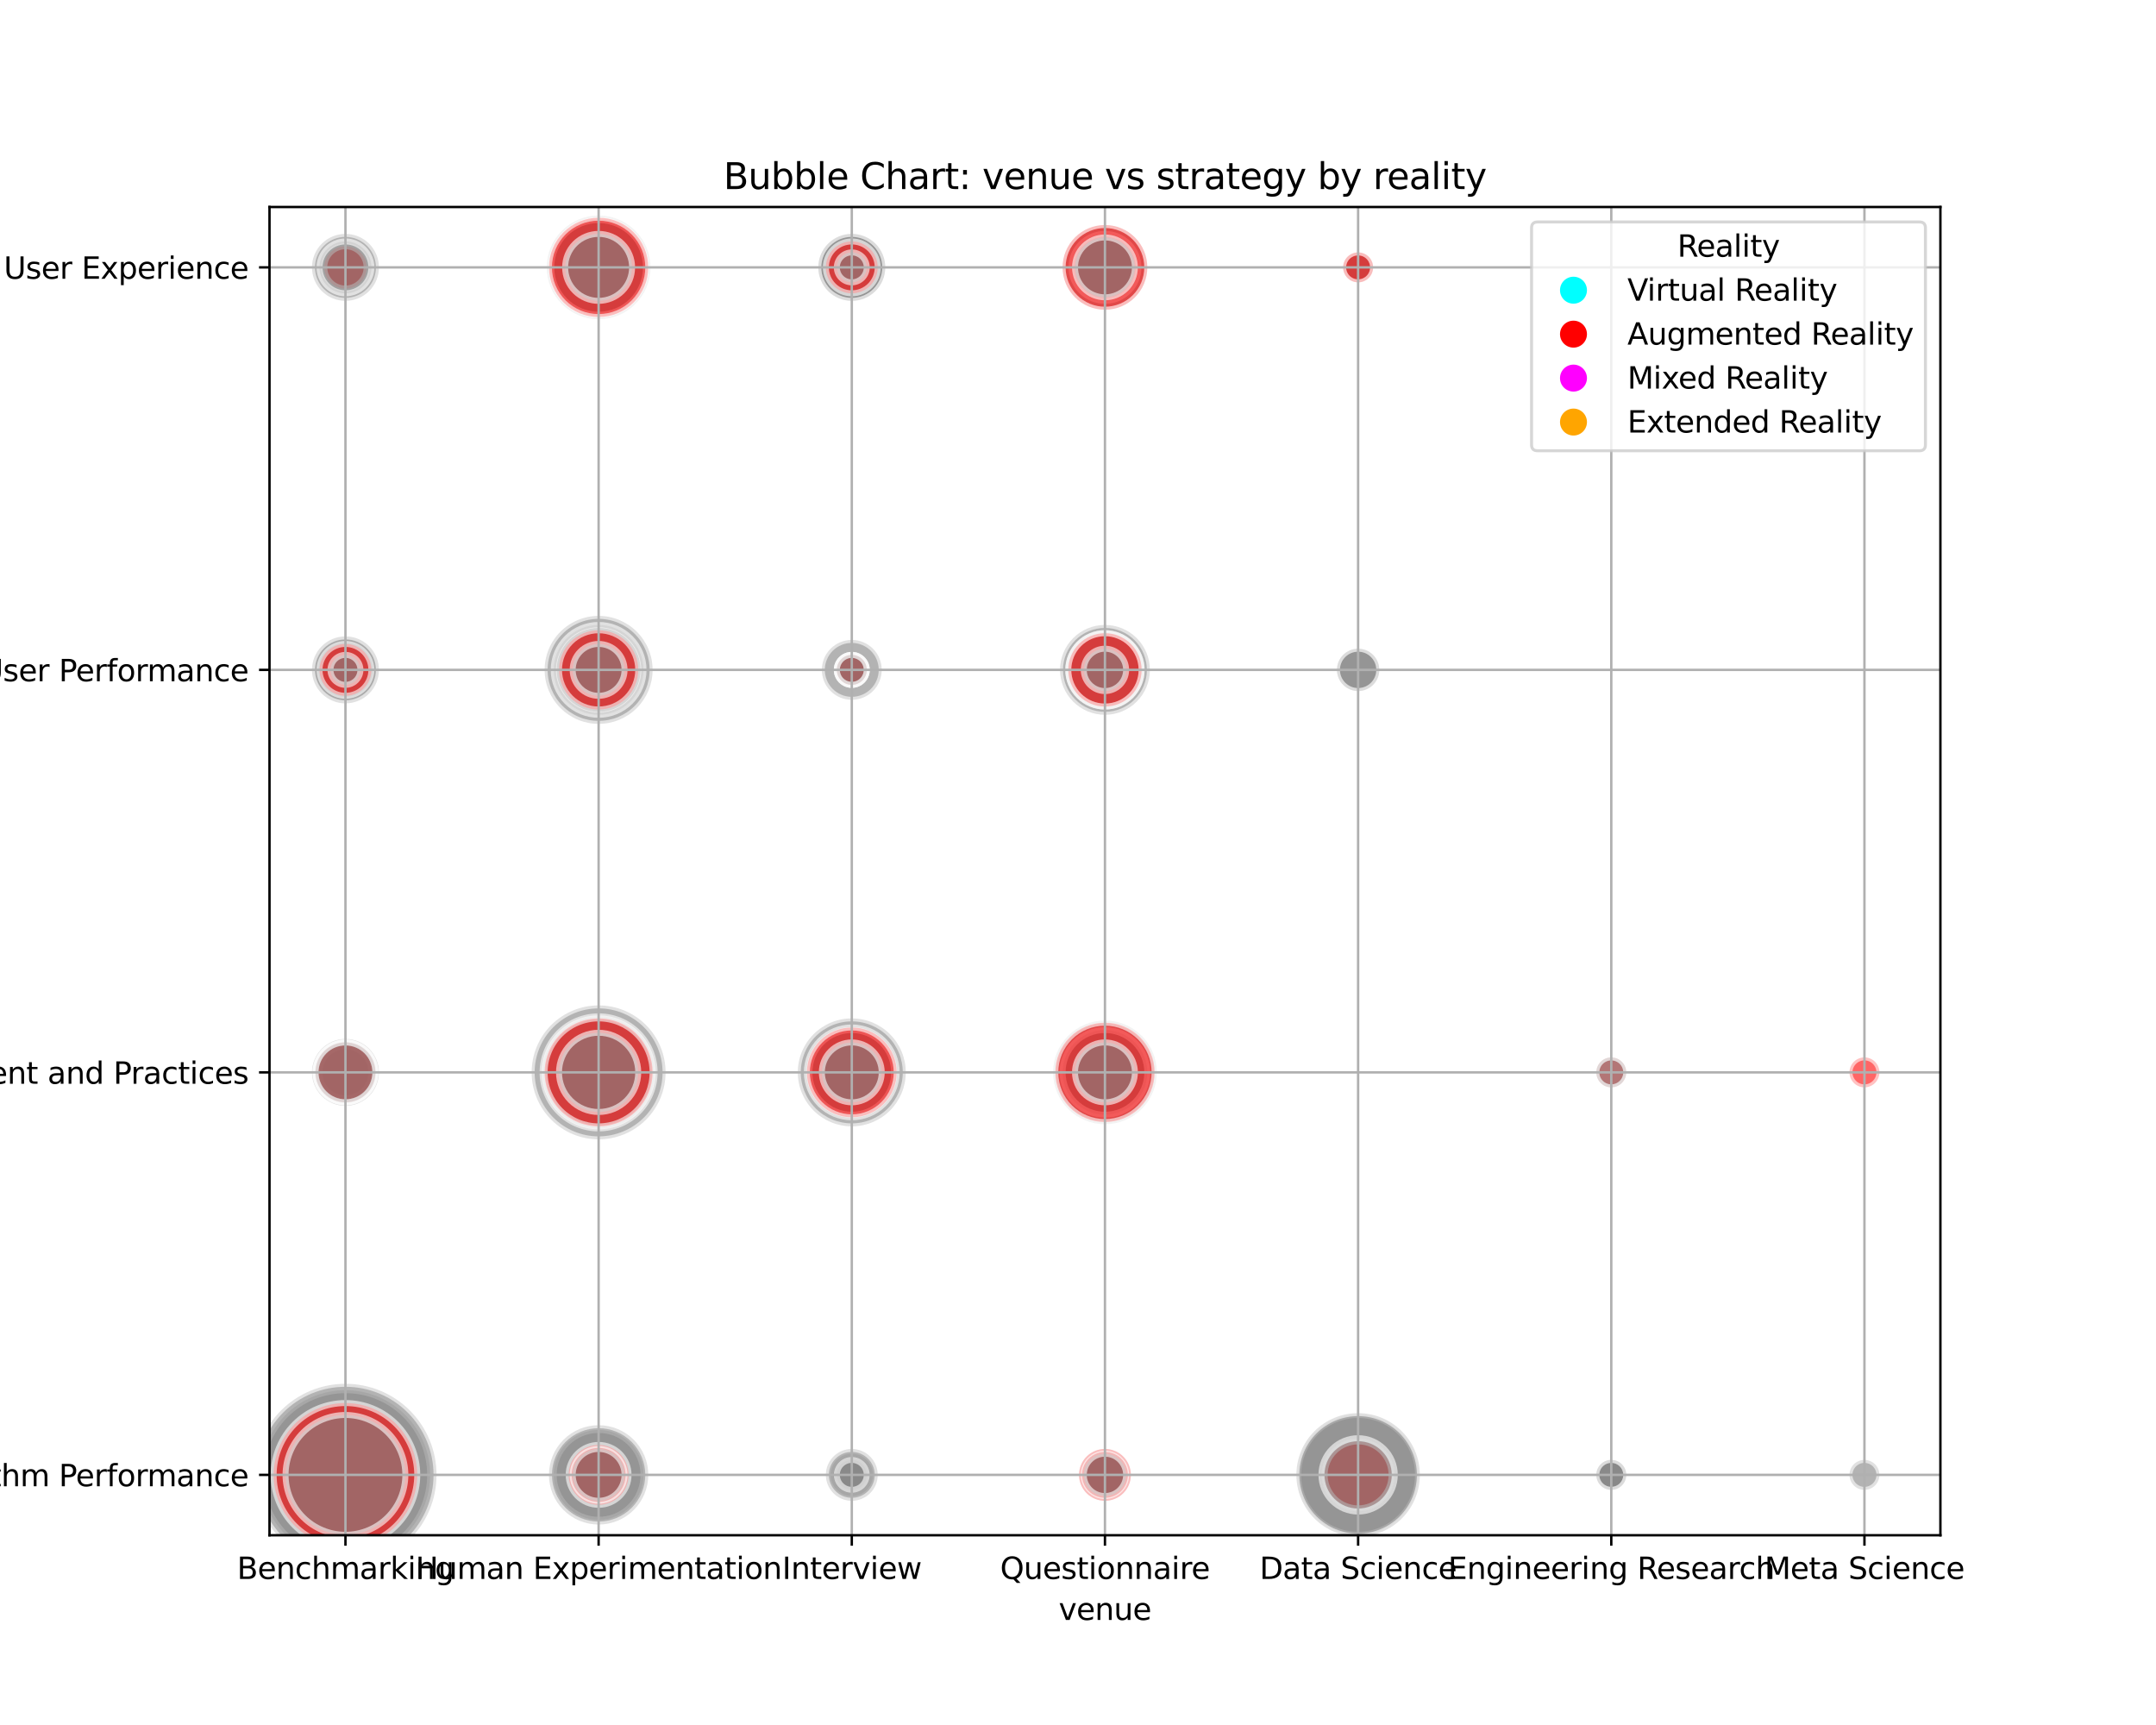 <?xml version="1.0" encoding="utf-8" standalone="no"?>
<!DOCTYPE svg PUBLIC "-//W3C//DTD SVG 1.1//EN"
  "http://www.w3.org/Graphics/SVG/1.1/DTD/svg11.dtd">
<svg xmlns:xlink="http://www.w3.org/1999/xlink" width="720pt" height="576pt" viewBox="0 0 720 576" xmlns="http://www.w3.org/2000/svg" version="1.1">
 <defs>
  <style type="text/css">*{stroke-linejoin: round; stroke-linecap: butt}</style>
 </defs>
 <g id="figure_1">
  <g id="patch_1">
   <path d="M 0 576 
L 720 576 
L 720 0 
L 0 0 
z
" style="fill: #ffffff"/>
  </g>
  <g id="axes_1">
   <g id="patch_2">
    <path d="M 90 512.64 
L 648 512.64 
L 648 69.12 
L 90 69.12 
z
" style="fill: #ffffff"/>
   </g>
   <g id="PathCollection_1">
    <path d="M 115.364 520.764 
C 122.865 520.764 130.06 517.784 135.364 512.48 
C 140.668 507.176 143.648 499.981 143.648 492.48 
C 143.648 484.979 140.668 477.784 135.364 472.48 
C 130.06 467.176 122.865 464.196 115.364 464.196 
C 107.863 464.196 100.668 467.176 95.364 472.48 
C 90.06 477.784 87.079 484.979 87.079 492.48 
C 87.079 499.981 90.06 507.176 95.364 512.48 
C 100.668 517.784 107.863 520.764 115.364 520.764 
z
" clip-path="url(#pf56915b240)" style="fill: #808080; fill-opacity: 0.6; stroke: #ffffff; stroke-opacity: 0.6; stroke-width: 2"/>
    <path d="M 115.364 522.894 
C 123.429 522.894 131.166 519.689 136.869 513.986 
C 142.573 508.282 145.777 500.546 145.777 492.48 
C 145.777 484.414 142.573 476.678 136.869 470.974 
C 131.166 465.271 123.429 462.066 115.364 462.066 
C 107.298 462.066 99.561 465.271 93.858 470.974 
C 88.154 476.678 84.95 484.414 84.95 492.48 
C 84.95 500.546 88.154 508.282 93.858 513.986 
C 99.561 519.689 107.298 522.894 115.364 522.894 
z
" clip-path="url(#pf56915b240)" style="fill: #808080; fill-opacity: 0.6; stroke: #ffffff; stroke-opacity: 0.6; stroke-width: 2"/>
    <path d="M 115.364 516.459 
C 121.723 516.459 127.823 513.933 132.319 509.436 
C 136.816 504.939 139.343 498.839 139.343 492.48 
C 139.343 486.121 136.816 480.021 132.319 475.524 
C 127.823 471.027 121.723 468.501 115.364 468.501 
C 109.004 468.501 102.905 471.027 98.408 475.524 
C 93.911 480.021 91.384 486.121 91.384 492.48 
C 91.384 498.839 93.911 504.939 98.408 509.436 
C 102.905 513.933 109.004 516.459 115.364 516.459 
z
" clip-path="url(#pf56915b240)" style="fill: #ff0000; fill-opacity: 0.6; stroke: #ffffff; stroke-opacity: 0.6; stroke-width: 2"/>
    <path d="M 115.364 512.48 
C 120.668 512.48 125.755 510.373 129.506 506.622 
C 133.256 502.872 135.364 497.784 135.364 492.48 
C 135.364 487.176 133.256 482.088 129.506 478.338 
C 125.755 474.587 120.668 472.48 115.364 472.48 
C 110.06 472.48 104.972 474.587 101.222 478.338 
C 97.471 482.088 95.364 487.176 95.364 492.48 
C 95.364 497.784 97.471 502.872 101.222 506.622 
C 104.972 510.373 110.06 512.48 115.364 512.48 
z
" clip-path="url(#pf56915b240)" style="fill: #808080; fill-opacity: 0.6; stroke: #ffffff; stroke-opacity: 0.6; stroke-width: 2"/>
    <path d="M 115.364 366.74 
C 117.66 366.74 119.863 365.828 121.487 364.204 
C 123.111 362.58 124.024 360.377 124.024 358.08 
C 124.024 355.783 123.111 353.58 121.487 351.956 
C 119.863 350.332 117.66 349.42 115.364 349.42 
C 113.067 349.42 110.864 350.332 109.24 351.956 
C 107.616 353.58 106.703 355.783 106.703 358.08 
C 106.703 360.377 107.616 362.58 109.24 364.204 
C 110.864 365.828 113.067 366.74 115.364 366.74 
z
" clip-path="url(#pf56915b240)" style="fill: #808080; fill-opacity: 0.6; stroke: #ffffff; stroke-opacity: 0.6; stroke-width: 2"/>
    <path d="M 115.364 369.26 
C 118.329 369.26 121.173 368.082 123.269 365.986 
C 125.366 363.889 126.544 361.045 126.544 358.08 
C 126.544 355.115 125.366 352.271 123.269 350.174 
C 121.173 348.078 118.329 346.9 115.364 346.9 
C 112.399 346.9 109.555 348.078 107.458 350.174 
C 105.361 352.271 104.183 355.115 104.183 358.08 
C 104.183 361.045 105.361 363.889 107.458 365.986 
C 109.555 368.082 112.399 369.26 115.364 369.26 
z
" clip-path="url(#pf56915b240)" style="fill: #808080; fill-opacity: 0.6; stroke: #ffffff; stroke-opacity: 0.6; stroke-width: 2"/>
    <path d="M 115.364 368.08 
C 118.016 368.08 120.559 367.026 122.435 365.151 
C 124.31 363.276 125.364 360.732 125.364 358.08 
C 125.364 355.428 124.31 352.884 122.435 351.009 
C 120.559 349.134 118.016 348.08 115.364 348.08 
C 112.712 348.08 110.168 349.134 108.293 351.009 
C 106.417 352.884 105.364 355.428 105.364 358.08 
C 105.364 360.732 106.417 363.276 108.293 365.151 
C 110.168 367.026 112.712 368.08 115.364 368.08 
z
" clip-path="url(#pf56915b240)" style="fill: #ff0000; fill-opacity: 0.6; stroke: #ffffff; stroke-opacity: 0.6; stroke-width: 2"/>
    <path d="M 115.364 368.08 
C 118.016 368.08 120.559 367.026 122.435 365.151 
C 124.31 363.276 125.364 360.732 125.364 358.08 
C 125.364 355.428 124.31 352.884 122.435 351.009 
C 120.559 349.134 118.016 348.08 115.364 348.08 
C 112.712 348.08 110.168 349.134 108.293 351.009 
C 106.417 352.884 105.364 355.428 105.364 358.08 
C 105.364 360.732 106.417 363.276 108.293 365.151 
C 110.168 367.026 112.712 368.08 115.364 368.08 
z
" clip-path="url(#pf56915b240)" style="fill: #808080; fill-opacity: 0.6; stroke: #ffffff; stroke-opacity: 0.6; stroke-width: 2"/>
    <path d="M 115.364 233.68 
C 118.016 233.68 120.559 232.626 122.435 230.751 
C 124.31 228.876 125.364 226.332 125.364 223.68 
C 125.364 221.028 124.31 218.484 122.435 216.609 
C 120.559 214.734 118.016 213.68 115.364 213.68 
C 112.712 213.68 110.168 214.734 108.293 216.609 
C 106.417 218.484 105.364 221.028 105.364 223.68 
C 105.364 226.332 106.417 228.876 108.293 230.751 
C 110.168 232.626 112.712 233.68 115.364 233.68 
z
" clip-path="url(#pf56915b240)" style="fill: #808080; fill-opacity: 0.6; stroke: #ffffff; stroke-opacity: 0.6; stroke-width: 2"/>
    <path d="M 115.364 234.86 
C 118.329 234.86 121.173 233.682 123.269 231.586 
C 125.366 229.489 126.544 226.645 126.544 223.68 
C 126.544 220.715 125.366 217.871 123.269 215.774 
C 121.173 213.678 118.329 212.5 115.364 212.5 
C 112.399 212.5 109.555 213.678 107.458 215.774 
C 105.361 217.871 104.183 220.715 104.183 223.68 
C 104.183 226.645 105.361 229.489 107.458 231.586 
C 109.555 233.682 112.399 234.86 115.364 234.86 
z
" clip-path="url(#pf56915b240)" style="fill: #808080; fill-opacity: 0.6; stroke: #ffffff; stroke-opacity: 0.6; stroke-width: 2"/>
    <path d="M 115.364 232.34 
C 117.66 232.34 119.863 231.428 121.487 229.804 
C 123.111 228.18 124.024 225.977 124.024 223.68 
C 124.024 221.383 123.111 219.18 121.487 217.556 
C 119.863 215.932 117.66 215.02 115.364 215.02 
C 113.067 215.02 110.864 215.932 109.24 217.556 
C 107.616 219.18 106.703 221.383 106.703 223.68 
C 106.703 225.977 107.616 228.18 109.24 229.804 
C 110.864 231.428 113.067 232.34 115.364 232.34 
z
" clip-path="url(#pf56915b240)" style="fill: #ff0000; fill-opacity: 0.6; stroke: #ffffff; stroke-opacity: 0.6; stroke-width: 2"/>
    <path d="M 115.364 228.68 
C 116.69 228.68 117.962 228.153 118.899 227.216 
C 119.837 226.278 120.364 225.006 120.364 223.68 
C 120.364 222.354 119.837 221.082 118.899 220.144 
C 117.962 219.207 116.69 218.68 115.364 218.68 
C 114.038 218.68 112.766 219.207 111.828 220.144 
C 110.89 221.082 110.364 222.354 110.364 223.68 
C 110.364 225.006 110.89 226.278 111.828 227.216 
C 112.766 228.153 114.038 228.68 115.364 228.68 
z
" clip-path="url(#pf56915b240)" style="fill: #808080; fill-opacity: 0.6; stroke: #ffffff; stroke-opacity: 0.6; stroke-width: 2"/>
    <path d="M 115.364 97.94 
C 117.66 97.94 119.863 97.028 121.487 95.404 
C 123.111 93.78 124.024 91.577 124.024 89.28 
C 124.024 86.983 123.111 84.78 121.487 83.156 
C 119.863 81.532 117.66 80.62 115.364 80.62 
C 113.067 80.62 110.864 81.532 109.24 83.156 
C 107.616 84.78 106.703 86.983 106.703 89.28 
C 106.703 91.577 107.616 93.78 109.24 95.404 
C 110.864 97.028 113.067 97.94 115.364 97.94 
z
" clip-path="url(#pf56915b240)" style="fill: #808080; fill-opacity: 0.6; stroke: #ffffff; stroke-opacity: 0.6; stroke-width: 2"/>
    <path d="M 115.364 100.46 
C 118.329 100.46 121.173 99.282 123.269 97.186 
C 125.366 95.089 126.544 92.245 126.544 89.28 
C 126.544 86.315 125.366 83.471 123.269 81.374 
C 121.173 79.278 118.329 78.1 115.364 78.1 
C 112.399 78.1 109.555 79.278 107.458 81.374 
C 105.361 83.471 104.183 86.315 104.183 89.28 
C 104.183 92.245 105.361 95.089 107.458 97.186 
C 109.555 99.282 112.399 100.46 115.364 100.46 
z
" clip-path="url(#pf56915b240)" style="fill: #808080; fill-opacity: 0.6; stroke: #ffffff; stroke-opacity: 0.6; stroke-width: 2"/>
    <path d="M 115.364 96.351 
C 117.239 96.351 119.038 95.606 120.364 94.28 
C 121.69 92.954 122.435 91.155 122.435 89.28 
C 122.435 87.405 121.69 85.606 120.364 84.28 
C 119.038 82.954 117.239 82.209 115.364 82.209 
C 113.488 82.209 111.69 82.954 110.364 84.28 
C 109.038 85.606 108.293 87.405 108.293 89.28 
C 108.293 91.155 109.038 92.954 110.364 94.28 
C 111.69 95.606 113.488 96.351 115.364 96.351 
z
" clip-path="url(#pf56915b240)" style="fill: #ff0000; fill-opacity: 0.6; stroke: #ffffff; stroke-opacity: 0.6; stroke-width: 2"/>
    <path d="M 115.364 97.94 
C 117.66 97.94 119.863 97.028 121.487 95.404 
C 123.111 93.78 124.024 91.577 124.024 89.28 
C 124.024 86.983 123.111 84.78 121.487 83.156 
C 119.863 81.532 117.66 80.62 115.364 80.62 
C 113.067 80.62 110.864 81.532 109.24 83.156 
C 107.616 84.78 106.703 86.983 106.703 89.28 
C 106.703 91.577 107.616 93.78 109.24 95.404 
C 110.864 97.028 113.067 97.94 115.364 97.94 
z
" clip-path="url(#pf56915b240)" style="fill: #808080; fill-opacity: 0.6; stroke: #ffffff; stroke-opacity: 0.6; stroke-width: 2"/>
    <path d="M 199.909 507.48 
C 203.887 507.48 207.703 505.9 210.516 503.087 
C 213.329 500.274 214.909 496.458 214.909 492.48 
C 214.909 488.502 213.329 484.686 210.516 481.873 
C 207.703 479.06 203.887 477.48 199.909 477.48 
C 195.931 477.48 192.115 479.06 189.302 481.873 
C 186.49 484.686 184.909 488.502 184.909 492.48 
C 184.909 496.458 186.49 500.274 189.302 503.087 
C 192.115 505.9 195.931 507.48 199.909 507.48 
z
" clip-path="url(#pf56915b240)" style="fill: #808080; fill-opacity: 0.6; stroke: #ffffff; stroke-opacity: 0.6; stroke-width: 2"/>
    <path d="M 199.909 509.063 
C 204.307 509.063 208.525 507.316 211.635 504.206 
C 214.745 501.096 216.492 496.878 216.492 492.48 
C 216.492 488.082 214.745 483.864 211.635 480.754 
C 208.525 477.644 204.307 475.897 199.909 475.897 
C 195.511 475.897 191.293 477.644 188.183 480.754 
C 185.073 483.864 183.326 488.082 183.326 492.48 
C 183.326 496.878 185.073 501.096 188.183 504.206 
C 191.293 507.316 195.511 509.063 199.909 509.063 
z
" clip-path="url(#pf56915b240)" style="fill: #808080; fill-opacity: 0.6; stroke: #ffffff; stroke-opacity: 0.6; stroke-width: 2"/>
    <path d="M 199.909 502.48 
C 202.561 502.48 205.105 501.426 206.98 499.551 
C 208.855 497.676 209.909 495.132 209.909 492.48 
C 209.909 489.828 208.855 487.284 206.98 485.409 
C 205.105 483.534 202.561 482.48 199.909 482.48 
C 197.257 482.48 194.713 483.534 192.838 485.409 
C 190.963 487.284 189.909 489.828 189.909 492.48 
C 189.909 495.132 190.963 497.676 192.838 499.551 
C 194.713 501.426 197.257 502.48 199.909 502.48 
z
" clip-path="url(#pf56915b240)" style="fill: #ff0000; fill-opacity: 0.6; stroke: #ffffff; stroke-opacity: 0.6; stroke-width: 2"/>
    <path d="M 199.909 501.14 
C 202.206 501.14 204.409 500.228 206.033 498.604 
C 207.657 496.98 208.569 494.777 208.569 492.48 
C 208.569 490.183 207.657 487.98 206.033 486.356 
C 204.409 484.732 202.206 483.82 199.909 483.82 
C 197.612 483.82 195.409 484.732 193.785 486.356 
C 192.161 487.98 191.249 490.183 191.249 492.48 
C 191.249 494.777 192.161 496.98 193.785 498.604 
C 195.409 500.228 197.612 501.14 199.909 501.14 
z
" clip-path="url(#pf56915b240)" style="fill: #808080; fill-opacity: 0.6; stroke: #ffffff; stroke-opacity: 0.6; stroke-width: 2"/>
    <path d="M 199.909 380.441 
C 205.839 380.441 211.527 378.085 215.72 373.891 
C 219.914 369.698 222.27 364.01 222.27 358.08 
C 222.27 352.15 219.914 346.462 215.72 342.269 
C 211.527 338.075 205.839 335.719 199.909 335.719 
C 193.979 335.719 188.291 338.075 184.098 342.269 
C 179.904 346.462 177.548 352.15 177.548 358.08 
C 177.548 364.01 179.904 369.698 184.098 373.891 
C 188.291 378.085 193.979 380.441 199.909 380.441 
z
" clip-path="url(#pf56915b240)" style="fill: #808080; fill-opacity: 0.6; stroke: #ffffff; stroke-opacity: 0.6; stroke-width: 2"/>
    <path d="M 199.909 376.788 
C 204.871 376.788 209.63 374.817 213.138 371.309 
C 216.646 367.8 218.617 363.041 218.617 358.08 
C 218.617 353.119 216.646 348.36 213.138 344.851 
C 209.63 341.343 204.871 339.372 199.909 339.372 
C 194.948 339.372 190.189 341.343 186.68 344.851 
C 183.172 348.36 181.201 353.119 181.201 358.08 
C 181.201 363.041 183.172 367.8 186.68 371.309 
C 190.189 374.817 194.948 376.788 199.909 376.788 
z
" clip-path="url(#pf56915b240)" style="fill: #808080; fill-opacity: 0.6; stroke: #ffffff; stroke-opacity: 0.6; stroke-width: 2"/>
    <path d="M 199.909 376.108 
C 204.69 376.108 209.276 374.208 212.657 370.828 
C 216.037 367.447 217.937 362.861 217.937 358.08 
C 217.937 353.299 216.037 348.713 212.657 345.332 
C 209.276 341.952 204.69 340.052 199.909 340.052 
C 195.128 340.052 190.542 341.952 187.162 345.332 
C 183.781 348.713 181.881 353.299 181.881 358.08 
C 181.881 362.861 183.781 367.447 187.162 370.828 
C 190.542 374.208 195.128 376.108 199.909 376.108 
z
" clip-path="url(#pf56915b240)" style="fill: #ff0000; fill-opacity: 0.6; stroke: #ffffff; stroke-opacity: 0.6; stroke-width: 2"/>
    <path d="M 199.909 371.309 
C 203.417 371.309 206.782 369.915 209.263 367.434 
C 211.744 364.953 213.138 361.588 213.138 358.08 
C 213.138 354.572 211.744 351.207 209.263 348.726 
C 206.782 346.245 203.417 344.851 199.909 344.851 
C 196.401 344.851 193.036 346.245 190.555 348.726 
C 188.074 351.207 186.68 354.572 186.68 358.08 
C 186.68 361.588 188.074 364.953 190.555 367.434 
C 193.036 369.915 196.401 371.309 199.909 371.309 
z
" clip-path="url(#pf56915b240)" style="fill: #808080; fill-opacity: 0.6; stroke: #ffffff; stroke-opacity: 0.6; stroke-width: 2"/>
    <path d="M 199.909 241.708 
C 204.69 241.708 209.276 239.808 212.657 236.428 
C 216.037 233.047 217.937 228.461 217.937 223.68 
C 217.937 218.899 216.037 214.313 212.657 210.932 
C 209.276 207.552 204.69 205.652 199.909 205.652 
C 195.128 205.652 190.542 207.552 187.162 210.932 
C 183.781 214.313 181.881 218.899 181.881 223.68 
C 181.881 228.461 183.781 233.047 187.162 236.428 
C 190.542 239.808 195.128 241.708 199.909 241.708 
z
" clip-path="url(#pf56915b240)" style="fill: #808080; fill-opacity: 0.6; stroke: #ffffff; stroke-opacity: 0.6; stroke-width: 2"/>
    <path d="M 199.909 238.68 
C 203.887 238.68 207.703 237.1 210.516 234.287 
C 213.329 231.474 214.909 227.658 214.909 223.68 
C 214.909 219.702 213.329 215.886 210.516 213.073 
C 207.703 210.26 203.887 208.68 199.909 208.68 
C 195.931 208.68 192.115 210.26 189.302 213.073 
C 186.49 215.886 184.909 219.702 184.909 223.68 
C 184.909 227.658 186.49 231.474 189.302 234.287 
C 192.115 237.1 195.931 238.68 199.909 238.68 
z
" clip-path="url(#pf56915b240)" style="fill: #808080; fill-opacity: 0.6; stroke: #ffffff; stroke-opacity: 0.6; stroke-width: 2"/>
    <path d="M 199.909 236.909 
C 203.417 236.909 206.782 235.515 209.263 233.034 
C 211.744 230.553 213.138 227.188 213.138 223.68 
C 213.138 220.172 211.744 216.807 209.263 214.326 
C 206.782 211.845 203.417 210.451 199.909 210.451 
C 196.401 210.451 193.036 211.845 190.555 214.326 
C 188.074 216.807 186.68 220.172 186.68 223.68 
C 186.68 227.188 188.074 230.553 190.555 233.034 
C 193.036 235.515 196.401 236.909 199.909 236.909 
z
" clip-path="url(#pf56915b240)" style="fill: #ff0000; fill-opacity: 0.6; stroke: #ffffff; stroke-opacity: 0.6; stroke-width: 2"/>
    <path d="M 199.909 232.34 
C 202.206 232.34 204.409 231.428 206.033 229.804 
C 207.657 228.18 208.569 225.977 208.569 223.68 
C 208.569 221.383 207.657 219.18 206.033 217.556 
C 204.409 215.932 202.206 215.02 199.909 215.02 
C 197.612 215.02 195.409 215.932 193.785 217.556 
C 192.161 219.18 191.249 221.383 191.249 223.68 
C 191.249 225.977 192.161 228.18 193.785 229.804 
C 195.409 231.428 197.612 232.34 199.909 232.34 
z
" clip-path="url(#pf56915b240)" style="fill: #808080; fill-opacity: 0.6; stroke: #ffffff; stroke-opacity: 0.6; stroke-width: 2"/>
    <path d="M 199.909 106.601 
C 204.503 106.601 208.908 104.776 212.157 101.527 
C 215.405 98.279 217.23 93.873 217.23 89.28 
C 217.23 84.687 215.405 80.281 212.157 77.033 
C 208.908 73.784 204.503 71.959 199.909 71.959 
C 195.316 71.959 190.91 73.784 187.662 77.033 
C 184.414 80.281 182.589 84.687 182.589 89.28 
C 182.589 93.873 184.414 98.279 187.662 101.527 
C 190.91 104.776 195.316 106.601 199.909 106.601 
z
" clip-path="url(#pf56915b240)" style="fill: #808080; fill-opacity: 0.6; stroke: #ffffff; stroke-opacity: 0.6; stroke-width: 2"/>
    <path d="M 199.909 105.091 
C 204.102 105.091 208.124 103.425 211.089 100.46 
C 214.054 97.495 215.72 93.473 215.72 89.28 
C 215.72 85.087 214.054 81.065 211.089 78.1 
C 208.124 75.135 204.102 73.469 199.909 73.469 
C 195.716 73.469 191.694 75.135 188.729 78.1 
C 185.764 81.065 184.098 85.087 184.098 89.28 
C 184.098 93.473 185.764 97.495 188.729 100.46 
C 191.694 103.425 195.716 105.091 199.909 105.091 
z
" clip-path="url(#pf56915b240)" style="fill: #808080; fill-opacity: 0.6; stroke: #ffffff; stroke-opacity: 0.6; stroke-width: 2"/>
    <path d="M 199.909 105.863 
C 204.307 105.863 208.525 104.116 211.635 101.006 
C 214.745 97.896 216.492 93.678 216.492 89.28 
C 216.492 84.882 214.745 80.664 211.635 77.554 
C 208.525 74.444 204.307 72.697 199.909 72.697 
C 195.511 72.697 191.293 74.444 188.183 77.554 
C 185.073 80.664 183.326 84.882 183.326 89.28 
C 183.326 93.678 185.073 97.896 188.183 101.006 
C 191.293 104.116 195.511 105.863 199.909 105.863 
z
" clip-path="url(#pf56915b240)" style="fill: #ff0000; fill-opacity: 0.6; stroke: #ffffff; stroke-opacity: 0.6; stroke-width: 2"/>
    <path d="M 199.909 100.46 
C 202.874 100.46 205.718 99.282 207.815 97.186 
C 209.911 95.089 211.089 92.245 211.089 89.28 
C 211.089 86.315 209.911 83.471 207.815 81.374 
C 205.718 79.278 202.874 78.1 199.909 78.1 
C 196.944 78.1 194.1 79.278 192.003 81.374 
C 189.907 83.471 188.729 86.315 188.729 89.28 
C 188.729 92.245 189.907 95.089 192.003 97.186 
C 194.1 99.282 196.944 100.46 199.909 100.46 
z
" clip-path="url(#pf56915b240)" style="fill: #808080; fill-opacity: 0.6; stroke: #ffffff; stroke-opacity: 0.6; stroke-width: 2"/>
    <path d="M 284.455 499.551 
C 286.33 499.551 288.129 498.806 289.455 497.48 
C 290.781 496.154 291.526 494.355 291.526 492.48 
C 291.526 490.605 290.781 488.806 289.455 487.48 
C 288.129 486.154 286.33 485.409 284.455 485.409 
C 282.579 485.409 280.781 486.154 279.455 487.48 
C 278.129 488.806 277.383 490.605 277.383 492.48 
C 277.383 494.355 278.129 496.154 279.455 497.48 
C 280.781 498.806 282.579 499.551 284.455 499.551 
z
" clip-path="url(#pf56915b240)" style="fill: #808080; fill-opacity: 0.6; stroke: #ffffff; stroke-opacity: 0.6; stroke-width: 2"/>
    <path d="M 284.455 501.14 
C 286.751 501.14 288.954 500.228 290.578 498.604 
C 292.202 496.98 293.115 494.777 293.115 492.48 
C 293.115 490.183 292.202 487.98 290.578 486.356 
C 288.954 484.732 286.751 483.82 284.455 483.82 
C 282.158 483.82 279.955 484.732 278.331 486.356 
C 276.707 487.98 275.794 490.183 275.794 492.48 
C 275.794 494.777 276.707 496.98 278.331 498.604 
C 279.955 500.228 282.158 501.14 284.455 501.14 
z
" clip-path="url(#pf56915b240)" style="fill: #808080; fill-opacity: 0.6; stroke: #ffffff; stroke-opacity: 0.6; stroke-width: 2"/>
    <path d="M 284.455 497.48 
C 285.781 497.48 287.052 496.953 287.99 496.016 
C 288.928 495.078 289.455 493.806 289.455 492.48 
C 289.455 491.154 288.928 489.882 287.99 488.944 
C 287.052 488.007 285.781 487.48 284.455 487.48 
C 283.129 487.48 281.857 488.007 280.919 488.944 
C 279.981 489.882 279.455 491.154 279.455 492.48 
C 279.455 493.806 279.981 495.078 280.919 496.016 
C 281.857 496.953 283.129 497.48 284.455 497.48 
z
" clip-path="url(#pf56915b240)" style="fill: #808080; fill-opacity: 0.6; stroke: #ffffff; stroke-opacity: 0.6; stroke-width: 2"/>
    <path d="M 284.455 376.108 
C 289.236 376.108 293.821 374.208 297.202 370.828 
C 300.583 367.447 302.482 362.861 302.482 358.08 
C 302.482 353.299 300.583 348.713 297.202 345.332 
C 293.821 341.952 289.236 340.052 284.455 340.052 
C 279.674 340.052 275.088 341.952 271.707 345.332 
C 268.326 348.713 266.427 353.299 266.427 358.08 
C 266.427 362.861 268.326 367.447 271.707 370.828 
C 275.088 374.208 279.674 376.108 284.455 376.108 
z
" clip-path="url(#pf56915b240)" style="fill: #808080; fill-opacity: 0.6; stroke: #ffffff; stroke-opacity: 0.6; stroke-width: 2"/>
    <path d="M 284.455 372.222 
C 288.205 372.222 291.803 370.732 294.455 368.08 
C 297.107 365.428 298.597 361.831 298.597 358.08 
C 298.597 354.329 297.107 350.732 294.455 348.08 
C 291.803 345.428 288.205 343.938 284.455 343.938 
C 280.704 343.938 277.107 345.428 274.455 348.08 
C 271.803 350.732 270.312 354.329 270.312 358.08 
C 270.312 361.831 271.803 365.428 274.455 368.08 
C 277.107 370.732 280.704 372.222 284.455 372.222 
z
" clip-path="url(#pf56915b240)" style="fill: #808080; fill-opacity: 0.6; stroke: #ffffff; stroke-opacity: 0.6; stroke-width: 2"/>
    <path d="M 284.455 373.08 
C 288.433 373.08 292.248 371.5 295.061 368.687 
C 297.874 365.874 299.455 362.058 299.455 358.08 
C 299.455 354.102 297.874 350.286 295.061 347.473 
C 292.248 344.66 288.433 343.08 284.455 343.08 
C 280.476 343.08 276.661 344.66 273.848 347.473 
C 271.035 350.286 269.455 354.102 269.455 358.08 
C 269.455 362.058 271.035 365.874 273.848 368.687 
C 276.661 371.5 280.476 373.08 284.455 373.08 
z
" clip-path="url(#pf56915b240)" style="fill: #ff0000; fill-opacity: 0.6; stroke: #ffffff; stroke-opacity: 0.6; stroke-width: 2"/>
    <path d="M 284.455 368.08 
C 287.107 368.08 289.65 367.026 291.526 365.151 
C 293.401 363.276 294.455 360.732 294.455 358.08 
C 294.455 355.428 293.401 352.884 291.526 351.009 
C 289.65 349.134 287.107 348.08 284.455 348.08 
C 281.803 348.08 279.259 349.134 277.383 351.009 
C 275.508 352.884 274.455 355.428 274.455 358.08 
C 274.455 360.732 275.508 363.276 277.383 365.151 
C 279.259 367.026 281.803 368.08 284.455 368.08 
z
" clip-path="url(#pf56915b240)" style="fill: #808080; fill-opacity: 0.6; stroke: #ffffff; stroke-opacity: 0.6; stroke-width: 2"/>
    <path d="M 284.455 233.68 
C 287.107 233.68 289.65 232.626 291.526 230.751 
C 293.401 228.876 294.455 226.332 294.455 223.68 
C 294.455 221.028 293.401 218.484 291.526 216.609 
C 289.65 214.734 287.107 213.68 284.455 213.68 
C 281.803 213.68 279.259 214.734 277.383 216.609 
C 275.508 218.484 274.455 221.028 274.455 223.68 
C 274.455 226.332 275.508 228.876 277.383 230.751 
C 279.259 232.626 281.803 233.68 284.455 233.68 
z
" clip-path="url(#pf56915b240)" style="fill: #808080; fill-opacity: 0.6; stroke: #ffffff; stroke-opacity: 0.6; stroke-width: 2"/>
    <path d="M 284.455 228.68 
C 285.781 228.68 287.052 228.153 287.99 227.216 
C 288.928 226.278 289.455 225.006 289.455 223.68 
C 289.455 222.354 288.928 221.082 287.99 220.144 
C 287.052 219.207 285.781 218.68 284.455 218.68 
C 283.129 218.68 281.857 219.207 280.919 220.144 
C 279.981 221.082 279.455 222.354 279.455 223.68 
C 279.455 225.006 279.981 226.278 280.919 227.216 
C 281.857 228.153 283.129 228.68 284.455 228.68 
z
" clip-path="url(#pf56915b240)" style="fill: #808080; fill-opacity: 0.6; stroke: #ffffff; stroke-opacity: 0.6; stroke-width: 2"/>
    <path d="M 284.455 228.68 
C 285.781 228.68 287.052 228.153 287.99 227.216 
C 288.928 226.278 289.455 225.006 289.455 223.68 
C 289.455 222.354 288.928 221.082 287.99 220.144 
C 287.052 219.207 285.781 218.68 284.455 218.68 
C 283.129 218.68 281.857 219.207 280.919 220.144 
C 279.981 221.082 279.455 222.354 279.455 223.68 
C 279.455 225.006 279.981 226.278 280.919 227.216 
C 281.857 228.153 283.129 228.68 284.455 228.68 
z
" clip-path="url(#pf56915b240)" style="fill: #ff0000; fill-opacity: 0.6; stroke: #ffffff; stroke-opacity: 0.6; stroke-width: 2"/>
    <path d="M 284.455 228.68 
C 285.781 228.68 287.052 228.153 287.99 227.216 
C 288.928 226.278 289.455 225.006 289.455 223.68 
C 289.455 222.354 288.928 221.082 287.99 220.144 
C 287.052 219.207 285.781 218.68 284.455 218.68 
C 283.129 218.68 281.857 219.207 280.919 220.144 
C 279.981 221.082 279.455 222.354 279.455 223.68 
C 279.455 225.006 279.981 226.278 280.919 227.216 
C 281.857 228.153 283.129 228.68 284.455 228.68 
z
" clip-path="url(#pf56915b240)" style="fill: #808080; fill-opacity: 0.6; stroke: #ffffff; stroke-opacity: 0.6; stroke-width: 2"/>
    <path d="M 284.455 100.46 
C 287.42 100.46 290.264 99.282 292.36 97.186 
C 294.457 95.089 295.635 92.245 295.635 89.28 
C 295.635 86.315 294.457 83.471 292.36 81.374 
C 290.264 79.278 287.42 78.1 284.455 78.1 
C 281.489 78.1 278.645 79.278 276.549 81.374 
C 274.452 83.471 273.274 86.315 273.274 89.28 
C 273.274 92.245 274.452 95.089 276.549 97.186 
C 278.645 99.282 281.489 100.46 284.455 100.46 
z
" clip-path="url(#pf56915b240)" style="fill: #808080; fill-opacity: 0.6; stroke: #ffffff; stroke-opacity: 0.6; stroke-width: 2"/>
    <path d="M 284.455 100.46 
C 287.42 100.46 290.264 99.282 292.36 97.186 
C 294.457 95.089 295.635 92.245 295.635 89.28 
C 295.635 86.315 294.457 83.471 292.36 81.374 
C 290.264 79.278 287.42 78.1 284.455 78.1 
C 281.489 78.1 278.645 79.278 276.549 81.374 
C 274.452 83.471 273.274 86.315 273.274 89.28 
C 273.274 92.245 274.452 95.089 276.549 97.186 
C 278.645 99.282 281.489 100.46 284.455 100.46 
z
" clip-path="url(#pf56915b240)" style="fill: #808080; fill-opacity: 0.6; stroke: #ffffff; stroke-opacity: 0.6; stroke-width: 2"/>
    <path d="M 284.455 97.94 
C 286.751 97.94 288.954 97.028 290.578 95.404 
C 292.202 93.78 293.115 91.577 293.115 89.28 
C 293.115 86.983 292.202 84.78 290.578 83.156 
C 288.954 81.532 286.751 80.62 284.455 80.62 
C 282.158 80.62 279.955 81.532 278.331 83.156 
C 276.707 84.78 275.794 86.983 275.794 89.28 
C 275.794 91.577 276.707 93.78 278.331 95.404 
C 279.955 97.028 282.158 97.94 284.455 97.94 
z
" clip-path="url(#pf56915b240)" style="fill: #ff0000; fill-opacity: 0.6; stroke: #ffffff; stroke-opacity: 0.6; stroke-width: 2"/>
    <path d="M 284.455 94.28 
C 285.781 94.28 287.052 93.753 287.99 92.816 
C 288.928 91.878 289.455 90.606 289.455 89.28 
C 289.455 87.954 288.928 86.682 287.99 85.744 
C 287.052 84.807 285.781 84.28 284.455 84.28 
C 283.129 84.28 281.857 84.807 280.919 85.744 
C 279.981 86.682 279.455 87.954 279.455 89.28 
C 279.455 90.606 279.981 91.878 280.919 92.816 
C 281.857 93.753 283.129 94.28 284.455 94.28 
z
" clip-path="url(#pf56915b240)" style="fill: #808080; fill-opacity: 0.6; stroke: #ffffff; stroke-opacity: 0.6; stroke-width: 2"/>
    <path d="M 369 499.551 
C 370.875 499.551 372.674 498.806 374 497.48 
C 375.326 496.154 376.071 494.355 376.071 492.48 
C 376.071 490.605 375.326 488.806 374 487.48 
C 372.674 486.154 370.875 485.409 369 485.409 
C 367.125 485.409 365.326 486.154 364 487.48 
C 362.674 488.806 361.929 490.605 361.929 492.48 
C 361.929 494.355 362.674 496.154 364 497.48 
C 365.326 498.806 367.125 499.551 369 499.551 
z
" clip-path="url(#pf56915b240)" style="fill: #808080; fill-opacity: 0.6; stroke: #ffffff; stroke-opacity: 0.6; stroke-width: 2"/>
    <path d="M 369 501.14 
C 371.297 501.14 373.5 500.228 375.124 498.604 
C 376.748 496.98 377.66 494.777 377.66 492.48 
C 377.66 490.183 376.748 487.98 375.124 486.356 
C 373.5 484.732 371.297 483.82 369 483.82 
C 366.703 483.82 364.5 484.732 362.876 486.356 
C 361.252 487.98 360.34 490.183 360.34 492.48 
C 360.34 494.777 361.252 496.98 362.876 498.604 
C 364.5 500.228 366.703 501.14 369 501.14 
z
" clip-path="url(#pf56915b240)" style="fill: #808080; fill-opacity: 0.6; stroke: #ffffff; stroke-opacity: 0.6; stroke-width: 2"/>
    <path d="M 369 501.14 
C 371.297 501.14 373.5 500.228 375.124 498.604 
C 376.748 496.98 377.66 494.777 377.66 492.48 
C 377.66 490.183 376.748 487.98 375.124 486.356 
C 373.5 484.732 371.297 483.82 369 483.82 
C 366.703 483.82 364.5 484.732 362.876 486.356 
C 361.252 487.98 360.34 490.183 360.34 492.48 
C 360.34 494.777 361.252 496.98 362.876 498.604 
C 364.5 500.228 366.703 501.14 369 501.14 
z
" clip-path="url(#pf56915b240)" style="fill: #ff0000; fill-opacity: 0.6; stroke: #ffffff; stroke-opacity: 0.6; stroke-width: 2"/>
    <path d="M 369 499.551 
C 370.875 499.551 372.674 498.806 374 497.48 
C 375.326 496.154 376.071 494.355 376.071 492.48 
C 376.071 490.605 375.326 488.806 374 487.48 
C 372.674 486.154 370.875 485.409 369 485.409 
C 367.125 485.409 365.326 486.154 364 487.48 
C 362.674 488.806 361.929 490.605 361.929 492.48 
C 361.929 494.355 362.674 496.154 364 497.48 
C 365.326 498.806 367.125 499.551 369 499.551 
z
" clip-path="url(#pf56915b240)" style="fill: #808080; fill-opacity: 0.6; stroke: #ffffff; stroke-opacity: 0.6; stroke-width: 2"/>
    <path d="M 369 375.401 
C 373.593 375.401 377.999 373.576 381.247 370.327 
C 384.496 367.079 386.321 362.673 386.321 358.08 
C 386.321 353.487 384.496 349.081 381.247 345.833 
C 377.999 342.584 373.593 340.759 369 340.759 
C 364.407 340.759 360.001 342.584 356.753 345.833 
C 353.504 349.081 351.679 353.487 351.679 358.08 
C 351.679 362.673 353.504 367.079 356.753 370.327 
C 360.001 373.576 364.407 375.401 369 375.401 
z
" clip-path="url(#pf56915b240)" style="fill: #808080; fill-opacity: 0.6; stroke: #ffffff; stroke-opacity: 0.6; stroke-width: 2"/>
    <path d="M 369 372.222 
C 372.751 372.222 376.348 370.732 379 368.08 
C 381.652 365.428 383.142 361.831 383.142 358.08 
C 383.142 354.329 381.652 350.732 379 348.08 
C 376.348 345.428 372.751 343.938 369 343.938 
C 365.249 343.938 361.652 345.428 359 348.08 
C 356.348 350.732 354.858 354.329 354.858 358.08 
C 354.858 361.831 356.348 365.428 359 368.08 
C 361.652 370.732 365.249 372.222 369 372.222 
z
" clip-path="url(#pf56915b240)" style="fill: #808080; fill-opacity: 0.6; stroke: #ffffff; stroke-opacity: 0.6; stroke-width: 2"/>
    <path d="M 369 374.663 
C 373.398 374.663 377.616 372.916 380.726 369.806 
C 383.836 366.696 385.583 362.478 385.583 358.08 
C 385.583 353.682 383.836 349.464 380.726 346.354 
C 377.616 343.244 373.398 341.497 369 341.497 
C 364.602 341.497 360.384 343.244 357.274 346.354 
C 354.164 349.464 352.417 353.682 352.417 358.08 
C 352.417 362.478 354.164 366.696 357.274 369.806 
C 360.384 372.916 364.602 374.663 369 374.663 
z
" clip-path="url(#pf56915b240)" style="fill: #ff0000; fill-opacity: 0.6; stroke: #ffffff; stroke-opacity: 0.6; stroke-width: 2"/>
    <path d="M 369 368.08 
C 371.652 368.08 374.196 367.026 376.071 365.151 
C 377.946 363.276 379 360.732 379 358.08 
C 379 355.428 377.946 352.884 376.071 351.009 
C 374.196 349.134 371.652 348.08 369 348.08 
C 366.348 348.08 363.804 349.134 361.929 351.009 
C 360.054 352.884 359 355.428 359 358.08 
C 359 360.732 360.054 363.276 361.929 365.151 
C 363.804 367.026 366.348 368.08 369 368.08 
z
" clip-path="url(#pf56915b240)" style="fill: #808080; fill-opacity: 0.6; stroke: #ffffff; stroke-opacity: 0.6; stroke-width: 2"/>
    <path d="M 369 238.68 
C 372.978 238.68 376.794 237.1 379.607 234.287 
C 382.42 231.474 384 227.658 384 223.68 
C 384 219.702 382.42 215.886 379.607 213.073 
C 376.794 210.26 372.978 208.68 369 208.68 
C 365.022 208.68 361.206 210.26 358.393 213.073 
C 355.58 215.886 354 219.702 354 223.68 
C 354 227.658 355.58 231.474 358.393 234.287 
C 361.206 237.1 365.022 238.68 369 238.68 
z
" clip-path="url(#pf56915b240)" style="fill: #808080; fill-opacity: 0.6; stroke: #ffffff; stroke-opacity: 0.6; stroke-width: 2"/>
    <path d="M 369 235.927 
C 372.248 235.927 375.364 234.637 377.66 232.34 
C 379.957 230.044 381.247 226.928 381.247 223.68 
C 381.247 220.432 379.957 217.316 377.66 215.02 
C 375.364 212.723 372.248 211.433 369 211.433 
C 365.752 211.433 362.636 212.723 360.34 215.02 
C 358.043 217.316 356.753 220.432 356.753 223.68 
C 356.753 226.928 358.043 230.044 360.34 232.34 
C 362.636 234.637 365.752 235.927 369 235.927 
z
" clip-path="url(#pf56915b240)" style="fill: #808080; fill-opacity: 0.6; stroke: #ffffff; stroke-opacity: 0.6; stroke-width: 2"/>
    <path d="M 369 235.927 
C 372.248 235.927 375.364 234.637 377.66 232.34 
C 379.957 230.044 381.247 226.928 381.247 223.68 
C 381.247 220.432 379.957 217.316 377.66 215.02 
C 375.364 212.723 372.248 211.433 369 211.433 
C 365.752 211.433 362.636 212.723 360.34 215.02 
C 358.043 217.316 356.753 220.432 356.753 223.68 
C 356.753 226.928 358.043 230.044 360.34 232.34 
C 362.636 234.637 365.752 235.927 369 235.927 
z
" clip-path="url(#pf56915b240)" style="fill: #ff0000; fill-opacity: 0.6; stroke: #ffffff; stroke-opacity: 0.6; stroke-width: 2"/>
    <path d="M 369 230.751 
C 370.875 230.751 372.674 230.006 374 228.68 
C 375.326 227.354 376.071 225.555 376.071 223.68 
C 376.071 221.805 375.326 220.006 374 218.68 
C 372.674 217.354 370.875 216.609 369 216.609 
C 367.125 216.609 365.326 217.354 364 218.68 
C 362.674 220.006 361.929 221.805 361.929 223.68 
C 361.929 225.555 362.674 227.354 364 228.68 
C 365.326 230.006 367.125 230.751 369 230.751 
z
" clip-path="url(#pf56915b240)" style="fill: #808080; fill-opacity: 0.6; stroke: #ffffff; stroke-opacity: 0.6; stroke-width: 2"/>
    <path d="M 369 103.422 
C 372.751 103.422 376.348 101.932 379 99.28 
C 381.652 96.628 383.142 93.031 383.142 89.28 
C 383.142 85.529 381.652 81.932 379 79.28 
C 376.348 76.628 372.751 75.138 369 75.138 
C 365.249 75.138 361.652 76.628 359 79.28 
C 356.348 81.932 354.858 85.529 354.858 89.28 
C 354.858 93.031 356.348 96.628 359 99.28 
C 361.652 101.932 365.249 103.422 369 103.422 
z
" clip-path="url(#pf56915b240)" style="fill: #808080; fill-opacity: 0.6; stroke: #ffffff; stroke-opacity: 0.6; stroke-width: 2"/>
    <path d="M 369 100.46 
C 371.965 100.46 374.809 99.282 376.906 97.186 
C 379.002 95.089 380.18 92.245 380.18 89.28 
C 380.18 86.315 379.002 83.471 376.906 81.374 
C 374.809 79.278 371.965 78.1 369 78.1 
C 366.035 78.1 363.191 79.278 361.094 81.374 
C 358.998 83.471 357.82 86.315 357.82 89.28 
C 357.82 92.245 358.998 95.089 361.094 97.186 
C 363.191 99.282 366.035 100.46 369 100.46 
z
" clip-path="url(#pf56915b240)" style="fill: #808080; fill-opacity: 0.6; stroke: #ffffff; stroke-opacity: 0.6; stroke-width: 2"/>
    <path d="M 369 103.422 
C 372.751 103.422 376.348 101.932 379 99.28 
C 381.652 96.628 383.142 93.031 383.142 89.28 
C 383.142 85.529 381.652 81.932 379 79.28 
C 376.348 76.628 372.751 75.138 369 75.138 
C 365.249 75.138 361.652 76.628 359 79.28 
C 356.348 81.932 354.858 85.529 354.858 89.28 
C 354.858 93.031 356.348 96.628 359 99.28 
C 361.652 101.932 365.249 103.422 369 103.422 
z
" clip-path="url(#pf56915b240)" style="fill: #ff0000; fill-opacity: 0.6; stroke: #ffffff; stroke-opacity: 0.6; stroke-width: 2"/>
    <path d="M 369 99.28 
C 371.652 99.28 374.196 98.226 376.071 96.351 
C 377.946 94.476 379 91.932 379 89.28 
C 379 86.628 377.946 84.084 376.071 82.209 
C 374.196 80.334 371.652 79.28 369 79.28 
C 366.348 79.28 363.804 80.334 361.929 82.209 
C 360.054 84.084 359 86.628 359 89.28 
C 359 91.932 360.054 94.476 361.929 96.351 
C 363.804 98.226 366.348 99.28 369 99.28 
z
" clip-path="url(#pf56915b240)" style="fill: #808080; fill-opacity: 0.6; stroke: #ffffff; stroke-opacity: 0.6; stroke-width: 2"/>
    <path d="M 453.545 512.48 
C 458.85 512.48 463.937 510.373 467.688 506.622 
C 471.438 502.872 473.545 497.784 473.545 492.48 
C 473.545 487.176 471.438 482.088 467.688 478.338 
C 463.937 474.587 458.85 472.48 453.545 472.48 
C 448.241 472.48 443.154 474.587 439.403 478.338 
C 435.653 482.088 433.545 487.176 433.545 492.48 
C 433.545 497.784 435.653 502.872 439.403 506.622 
C 443.154 510.373 448.241 512.48 453.545 512.48 
z
" clip-path="url(#pf56915b240)" style="fill: #808080; fill-opacity: 0.6; stroke: #ffffff; stroke-opacity: 0.6; stroke-width: 2"/>
    <path d="M 453.545 513.096 
C 459.013 513.096 464.257 510.923 468.123 507.057 
C 471.989 503.191 474.161 497.947 474.161 492.48 
C 474.161 487.013 471.989 481.769 468.123 477.903 
C 464.257 474.037 459.013 471.864 453.545 471.864 
C 448.078 471.864 442.834 474.037 438.968 477.903 
C 435.102 481.769 432.93 487.013 432.93 492.48 
C 432.93 497.947 435.102 503.191 438.968 507.057 
C 442.834 510.923 448.078 513.096 453.545 513.096 
z
" clip-path="url(#pf56915b240)" style="fill: #808080; fill-opacity: 0.6; stroke: #ffffff; stroke-opacity: 0.6; stroke-width: 2"/>
    <path d="M 453.545 503.66 
C 456.511 503.66 459.355 502.482 461.451 500.386 
C 463.548 498.289 464.726 495.445 464.726 492.48 
C 464.726 489.515 463.548 486.671 461.451 484.574 
C 459.355 482.478 456.511 481.3 453.545 481.3 
C 450.58 481.3 447.736 482.478 445.64 484.574 
C 443.543 486.671 442.365 489.515 442.365 492.48 
C 442.365 495.445 443.543 498.289 445.64 500.386 
C 447.736 502.482 450.58 503.66 453.545 503.66 
z
" clip-path="url(#pf56915b240)" style="fill: #ff0000; fill-opacity: 0.6; stroke: #ffffff; stroke-opacity: 0.6; stroke-width: 2"/>
    <path d="M 453.545 504.727 
C 456.794 504.727 459.909 503.437 462.206 501.14 
C 464.502 498.844 465.793 495.728 465.793 492.48 
C 465.793 489.232 464.502 486.116 462.206 483.82 
C 459.909 481.523 456.794 480.233 453.545 480.233 
C 450.297 480.233 447.182 481.523 444.885 483.82 
C 442.588 486.116 441.298 489.232 441.298 492.48 
C 441.298 495.728 442.588 498.844 444.885 501.14 
C 447.182 503.437 450.297 504.727 453.545 504.727 
z
" clip-path="url(#pf56915b240)" style="fill: #808080; fill-opacity: 0.6; stroke: #ffffff; stroke-opacity: 0.6; stroke-width: 2"/>
    <path d="M 453.545 230.751 
C 455.421 230.751 457.219 230.006 458.545 228.68 
C 459.871 227.354 460.617 225.555 460.617 223.68 
C 460.617 221.805 459.871 220.006 458.545 218.68 
C 457.219 217.354 455.421 216.609 453.545 216.609 
C 451.67 216.609 449.871 217.354 448.545 218.68 
C 447.219 220.006 446.474 221.805 446.474 223.68 
C 446.474 225.555 447.219 227.354 448.545 228.68 
C 449.871 230.006 451.67 230.751 453.545 230.751 
z
" clip-path="url(#pf56915b240)" style="fill: #808080; fill-opacity: 0.6; stroke: #ffffff; stroke-opacity: 0.6; stroke-width: 2"/>
    <path d="M 453.545 230.751 
C 455.421 230.751 457.219 230.006 458.545 228.68 
C 459.871 227.354 460.617 225.555 460.617 223.68 
C 460.617 221.805 459.871 220.006 458.545 218.68 
C 457.219 217.354 455.421 216.609 453.545 216.609 
C 451.67 216.609 449.871 217.354 448.545 218.68 
C 447.219 220.006 446.474 221.805 446.474 223.68 
C 446.474 225.555 447.219 227.354 448.545 228.68 
C 449.871 230.006 451.67 230.751 453.545 230.751 
z
" clip-path="url(#pf56915b240)" style="fill: #808080; fill-opacity: 0.6; stroke: #ffffff; stroke-opacity: 0.6; stroke-width: 2"/>
    <path d="M 453.545 94.28 
C 454.871 94.28 456.143 93.753 457.081 92.816 
C 458.019 91.878 458.545 90.606 458.545 89.28 
C 458.545 87.954 458.019 86.682 457.081 85.744 
C 456.143 84.807 454.871 84.28 453.545 84.28 
C 452.219 84.28 450.948 84.807 450.01 85.744 
C 449.072 86.682 448.545 87.954 448.545 89.28 
C 448.545 90.606 449.072 91.878 450.01 92.816 
C 450.948 93.753 452.219 94.28 453.545 94.28 
z
" clip-path="url(#pf56915b240)" style="fill: #808080; fill-opacity: 0.6; stroke: #ffffff; stroke-opacity: 0.6; stroke-width: 2"/>
    <path d="M 453.545 94.28 
C 454.871 94.28 456.143 93.753 457.081 92.816 
C 458.019 91.878 458.545 90.606 458.545 89.28 
C 458.545 87.954 458.019 86.682 457.081 85.744 
C 456.143 84.807 454.871 84.28 453.545 84.28 
C 452.219 84.28 450.948 84.807 450.01 85.744 
C 449.072 86.682 448.545 87.954 448.545 89.28 
C 448.545 90.606 449.072 91.878 450.01 92.816 
C 450.948 93.753 452.219 94.28 453.545 94.28 
z
" clip-path="url(#pf56915b240)" style="fill: #808080; fill-opacity: 0.6; stroke: #ffffff; stroke-opacity: 0.6; stroke-width: 2"/>
    <path d="M 453.545 94.28 
C 454.871 94.28 456.143 93.753 457.081 92.816 
C 458.019 91.878 458.545 90.606 458.545 89.28 
C 458.545 87.954 458.019 86.682 457.081 85.744 
C 456.143 84.807 454.871 84.28 453.545 84.28 
C 452.219 84.28 450.948 84.807 450.01 85.744 
C 449.072 86.682 448.545 87.954 448.545 89.28 
C 448.545 90.606 449.072 91.878 450.01 92.816 
C 450.948 93.753 452.219 94.28 453.545 94.28 
z
" clip-path="url(#pf56915b240)" style="fill: #ff0000; fill-opacity: 0.6; stroke: #ffffff; stroke-opacity: 0.6; stroke-width: 2"/>
    <path d="M 538.091 497.48 
C 539.417 497.48 540.689 496.953 541.626 496.016 
C 542.564 495.078 543.091 493.806 543.091 492.48 
C 543.091 491.154 542.564 489.882 541.626 488.944 
C 540.689 488.007 539.417 487.48 538.091 487.48 
C 536.765 487.48 535.493 488.007 534.555 488.944 
C 533.618 489.882 533.091 491.154 533.091 492.48 
C 533.091 493.806 533.618 495.078 534.555 496.016 
C 535.493 496.953 536.765 497.48 538.091 497.48 
z
" clip-path="url(#pf56915b240)" style="fill: #808080; fill-opacity: 0.6; stroke: #ffffff; stroke-opacity: 0.6; stroke-width: 2"/>
    <path d="M 538.091 497.48 
C 539.417 497.48 540.689 496.953 541.626 496.016 
C 542.564 495.078 543.091 493.806 543.091 492.48 
C 543.091 491.154 542.564 489.882 541.626 488.944 
C 540.689 488.007 539.417 487.48 538.091 487.48 
C 536.765 487.48 535.493 488.007 534.555 488.944 
C 533.618 489.882 533.091 491.154 533.091 492.48 
C 533.091 493.806 533.618 495.078 534.555 496.016 
C 535.493 496.953 536.765 497.48 538.091 497.48 
z
" clip-path="url(#pf56915b240)" style="fill: #808080; fill-opacity: 0.6; stroke: #ffffff; stroke-opacity: 0.6; stroke-width: 2"/>
    <path d="M 538.091 497.48 
C 539.417 497.48 540.689 496.953 541.626 496.016 
C 542.564 495.078 543.091 493.806 543.091 492.48 
C 543.091 491.154 542.564 489.882 541.626 488.944 
C 540.689 488.007 539.417 487.48 538.091 487.48 
C 536.765 487.48 535.493 488.007 534.555 488.944 
C 533.618 489.882 533.091 491.154 533.091 492.48 
C 533.091 493.806 533.618 495.078 534.555 496.016 
C 535.493 496.953 536.765 497.48 538.091 497.48 
z
" clip-path="url(#pf56915b240)" style="fill: #808080; fill-opacity: 0.6; stroke: #ffffff; stroke-opacity: 0.6; stroke-width: 2"/>
    <path d="M 538.091 363.08 
C 539.417 363.08 540.689 362.553 541.626 361.616 
C 542.564 360.678 543.091 359.406 543.091 358.08 
C 543.091 356.754 542.564 355.482 541.626 354.544 
C 540.689 353.607 539.417 353.08 538.091 353.08 
C 536.765 353.08 535.493 353.607 534.555 354.544 
C 533.618 355.482 533.091 356.754 533.091 358.08 
C 533.091 359.406 533.618 360.678 534.555 361.616 
C 535.493 362.553 536.765 363.08 538.091 363.08 
z
" clip-path="url(#pf56915b240)" style="fill: #ff0000; fill-opacity: 0.6; stroke: #ffffff; stroke-opacity: 0.6; stroke-width: 2"/>
    <path d="M 538.091 363.08 
C 539.417 363.08 540.689 362.553 541.626 361.616 
C 542.564 360.678 543.091 359.406 543.091 358.08 
C 543.091 356.754 542.564 355.482 541.626 354.544 
C 540.689 353.607 539.417 353.08 538.091 353.08 
C 536.765 353.08 535.493 353.607 534.555 354.544 
C 533.618 355.482 533.091 356.754 533.091 358.08 
C 533.091 359.406 533.618 360.678 534.555 361.616 
C 535.493 362.553 536.765 363.08 538.091 363.08 
z
" clip-path="url(#pf56915b240)" style="fill: #808080; fill-opacity: 0.6; stroke: #ffffff; stroke-opacity: 0.6; stroke-width: 2"/>
    <path d="M 622.636 497.48 
C 623.962 497.48 625.234 496.953 626.172 496.016 
C 627.11 495.078 627.636 493.806 627.636 492.48 
C 627.636 491.154 627.11 489.882 626.172 488.944 
C 625.234 488.007 623.962 487.48 622.636 487.48 
C 621.31 487.48 620.038 488.007 619.101 488.944 
C 618.163 489.882 617.636 491.154 617.636 492.48 
C 617.636 493.806 618.163 495.078 619.101 496.016 
C 620.038 496.953 621.31 497.48 622.636 497.48 
z
" clip-path="url(#pf56915b240)" style="fill: #808080; fill-opacity: 0.6; stroke: #ffffff; stroke-opacity: 0.6; stroke-width: 2"/>
    <path d="M 622.636 363.08 
C 623.962 363.08 625.234 362.553 626.172 361.616 
C 627.11 360.678 627.636 359.406 627.636 358.08 
C 627.636 356.754 627.11 355.482 626.172 354.544 
C 625.234 353.607 623.962 353.08 622.636 353.08 
C 621.31 353.08 620.038 353.607 619.101 354.544 
C 618.163 355.482 617.636 356.754 617.636 358.08 
C 617.636 359.406 618.163 360.678 619.101 361.616 
C 620.038 362.553 621.31 363.08 622.636 363.08 
z
" clip-path="url(#pf56915b240)" style="fill: #ff0000; fill-opacity: 0.6; stroke: #ffffff; stroke-opacity: 0.6; stroke-width: 2"/>
   </g>
   <g id="matplotlib.axis_1">
    <g id="xtick_1">
     <g id="line2d_1">
      <path d="M 115.364 512.64 
L 115.364 69.12 
" clip-path="url(#pf56915b240)" style="fill: none; stroke: #b0b0b0; stroke-width: 0.8; stroke-linecap: square"/>
     </g>
     <g id="line2d_2">
      <defs>
       <path id="m6c81708f35" d="M 0 0 
L 0 3.5 
" style="stroke: #000000; stroke-width: 0.8"/>
      </defs>
      <g>
       <use xlink:href="#m6c81708f35" x="115.364" y="512.64" style="stroke: #000000; stroke-width: 0.8"/>
      </g>
     </g>
     <g id="text_1">
      <!-- Benchmarking -->
      <g transform="translate(79.153 527.238) scale(0.1 -0.1)">
       <defs>
        <path id="DejaVuSans-42" d="M 1259 2228 
L 1259 519 
L 2272 519 
Q 2781 519 3026 730 
Q 3272 941 3272 1375 
Q 3272 1813 3026 2020 
Q 2781 2228 2272 2228 
L 1259 2228 
z
M 1259 4147 
L 1259 2741 
L 2194 2741 
Q 2656 2741 2882 2914 
Q 3109 3088 3109 3444 
Q 3109 3797 2882 3972 
Q 2656 4147 2194 4147 
L 1259 4147 
z
M 628 4666 
L 2241 4666 
Q 2963 4666 3353 4366 
Q 3744 4066 3744 3513 
Q 3744 3084 3544 2831 
Q 3344 2578 2956 2516 
Q 3422 2416 3680 2098 
Q 3938 1781 3938 1306 
Q 3938 681 3513 340 
Q 3088 0 2303 0 
L 628 0 
L 628 4666 
z
" transform="scale(0.016)"/>
        <path id="DejaVuSans-65" d="M 3597 1894 
L 3597 1613 
L 953 1613 
Q 991 1019 1311 708 
Q 1631 397 2203 397 
Q 2534 397 2845 478 
Q 3156 559 3463 722 
L 3463 178 
Q 3153 47 2828 -22 
Q 2503 -91 2169 -91 
Q 1331 -91 842 396 
Q 353 884 353 1716 
Q 353 2575 817 3079 
Q 1281 3584 2069 3584 
Q 2775 3584 3186 3129 
Q 3597 2675 3597 1894 
z
M 3022 2063 
Q 3016 2534 2758 2815 
Q 2500 3097 2075 3097 
Q 1594 3097 1305 2825 
Q 1016 2553 972 2059 
L 3022 2063 
z
" transform="scale(0.016)"/>
        <path id="DejaVuSans-6e" d="M 3513 2113 
L 3513 0 
L 2938 0 
L 2938 2094 
Q 2938 2591 2744 2837 
Q 2550 3084 2163 3084 
Q 1697 3084 1428 2787 
Q 1159 2491 1159 1978 
L 1159 0 
L 581 0 
L 581 3500 
L 1159 3500 
L 1159 2956 
Q 1366 3272 1645 3428 
Q 1925 3584 2291 3584 
Q 2894 3584 3203 3211 
Q 3513 2838 3513 2113 
z
" transform="scale(0.016)"/>
        <path id="DejaVuSans-63" d="M 3122 3366 
L 3122 2828 
Q 2878 2963 2633 3030 
Q 2388 3097 2138 3097 
Q 1578 3097 1268 2742 
Q 959 2388 959 1747 
Q 959 1106 1268 751 
Q 1578 397 2138 397 
Q 2388 397 2633 464 
Q 2878 531 3122 666 
L 3122 134 
Q 2881 22 2623 -34 
Q 2366 -91 2075 -91 
Q 1284 -91 818 406 
Q 353 903 353 1747 
Q 353 2603 823 3093 
Q 1294 3584 2113 3584 
Q 2378 3584 2631 3529 
Q 2884 3475 3122 3366 
z
" transform="scale(0.016)"/>
        <path id="DejaVuSans-68" d="M 3513 2113 
L 3513 0 
L 2938 0 
L 2938 2094 
Q 2938 2591 2744 2837 
Q 2550 3084 2163 3084 
Q 1697 3084 1428 2787 
Q 1159 2491 1159 1978 
L 1159 0 
L 581 0 
L 581 4863 
L 1159 4863 
L 1159 2956 
Q 1366 3272 1645 3428 
Q 1925 3584 2291 3584 
Q 2894 3584 3203 3211 
Q 3513 2838 3513 2113 
z
" transform="scale(0.016)"/>
        <path id="DejaVuSans-6d" d="M 3328 2828 
Q 3544 3216 3844 3400 
Q 4144 3584 4550 3584 
Q 5097 3584 5394 3201 
Q 5691 2819 5691 2113 
L 5691 0 
L 5113 0 
L 5113 2094 
Q 5113 2597 4934 2840 
Q 4756 3084 4391 3084 
Q 3944 3084 3684 2787 
Q 3425 2491 3425 1978 
L 3425 0 
L 2847 0 
L 2847 2094 
Q 2847 2600 2669 2842 
Q 2491 3084 2119 3084 
Q 1678 3084 1418 2786 
Q 1159 2488 1159 1978 
L 1159 0 
L 581 0 
L 581 3500 
L 1159 3500 
L 1159 2956 
Q 1356 3278 1631 3431 
Q 1906 3584 2284 3584 
Q 2666 3584 2933 3390 
Q 3200 3197 3328 2828 
z
" transform="scale(0.016)"/>
        <path id="DejaVuSans-61" d="M 2194 1759 
Q 1497 1759 1228 1600 
Q 959 1441 959 1056 
Q 959 750 1161 570 
Q 1363 391 1709 391 
Q 2188 391 2477 730 
Q 2766 1069 2766 1631 
L 2766 1759 
L 2194 1759 
z
M 3341 1997 
L 3341 0 
L 2766 0 
L 2766 531 
Q 2569 213 2275 61 
Q 1981 -91 1556 -91 
Q 1019 -91 701 211 
Q 384 513 384 1019 
Q 384 1609 779 1909 
Q 1175 2209 1959 2209 
L 2766 2209 
L 2766 2266 
Q 2766 2663 2505 2880 
Q 2244 3097 1772 3097 
Q 1472 3097 1187 3025 
Q 903 2953 641 2809 
L 641 3341 
Q 956 3463 1253 3523 
Q 1550 3584 1831 3584 
Q 2591 3584 2966 3190 
Q 3341 2797 3341 1997 
z
" transform="scale(0.016)"/>
        <path id="DejaVuSans-72" d="M 2631 2963 
Q 2534 3019 2420 3045 
Q 2306 3072 2169 3072 
Q 1681 3072 1420 2755 
Q 1159 2438 1159 1844 
L 1159 0 
L 581 0 
L 581 3500 
L 1159 3500 
L 1159 2956 
Q 1341 3275 1631 3429 
Q 1922 3584 2338 3584 
Q 2397 3584 2469 3576 
Q 2541 3569 2628 3553 
L 2631 2963 
z
" transform="scale(0.016)"/>
        <path id="DejaVuSans-6b" d="M 581 4863 
L 1159 4863 
L 1159 1991 
L 2875 3500 
L 3609 3500 
L 1753 1863 
L 3688 0 
L 2938 0 
L 1159 1709 
L 1159 0 
L 581 0 
L 581 4863 
z
" transform="scale(0.016)"/>
        <path id="DejaVuSans-69" d="M 603 3500 
L 1178 3500 
L 1178 0 
L 603 0 
L 603 3500 
z
M 603 4863 
L 1178 4863 
L 1178 4134 
L 603 4134 
L 603 4863 
z
" transform="scale(0.016)"/>
        <path id="DejaVuSans-67" d="M 2906 1791 
Q 2906 2416 2648 2759 
Q 2391 3103 1925 3103 
Q 1463 3103 1205 2759 
Q 947 2416 947 1791 
Q 947 1169 1205 825 
Q 1463 481 1925 481 
Q 2391 481 2648 825 
Q 2906 1169 2906 1791 
z
M 3481 434 
Q 3481 -459 3084 -895 
Q 2688 -1331 1869 -1331 
Q 1566 -1331 1297 -1286 
Q 1028 -1241 775 -1147 
L 775 -588 
Q 1028 -725 1275 -790 
Q 1522 -856 1778 -856 
Q 2344 -856 2625 -561 
Q 2906 -266 2906 331 
L 2906 616 
Q 2728 306 2450 153 
Q 2172 0 1784 0 
Q 1141 0 747 490 
Q 353 981 353 1791 
Q 353 2603 747 3093 
Q 1141 3584 1784 3584 
Q 2172 3584 2450 3431 
Q 2728 3278 2906 2969 
L 2906 3500 
L 3481 3500 
L 3481 434 
z
" transform="scale(0.016)"/>
       </defs>
       <use xlink:href="#DejaVuSans-42"/>
       <use xlink:href="#DejaVuSans-65" x="68.604"/>
       <use xlink:href="#DejaVuSans-6e" x="130.127"/>
       <use xlink:href="#DejaVuSans-63" x="193.506"/>
       <use xlink:href="#DejaVuSans-68" x="248.486"/>
       <use xlink:href="#DejaVuSans-6d" x="311.865"/>
       <use xlink:href="#DejaVuSans-61" x="409.277"/>
       <use xlink:href="#DejaVuSans-72" x="470.557"/>
       <use xlink:href="#DejaVuSans-6b" x="511.67"/>
       <use xlink:href="#DejaVuSans-69" x="569.58"/>
       <use xlink:href="#DejaVuSans-6e" x="597.363"/>
       <use xlink:href="#DejaVuSans-67" x="660.742"/>
      </g>
     </g>
    </g>
    <g id="xtick_2">
     <g id="line2d_3">
      <path d="M 199.909 512.64 
L 199.909 69.12 
" clip-path="url(#pf56915b240)" style="fill: none; stroke: #b0b0b0; stroke-width: 0.8; stroke-linecap: square"/>
     </g>
     <g id="line2d_4">
      <g>
       <use xlink:href="#m6c81708f35" x="199.909" y="512.64" style="stroke: #000000; stroke-width: 0.8"/>
      </g>
     </g>
     <g id="text_2">
      <!-- Human Experimentation -->
      <g transform="translate(138.757 527.238) scale(0.1 -0.1)">
       <defs>
        <path id="DejaVuSans-48" d="M 628 4666 
L 1259 4666 
L 1259 2753 
L 3553 2753 
L 3553 4666 
L 4184 4666 
L 4184 0 
L 3553 0 
L 3553 2222 
L 1259 2222 
L 1259 0 
L 628 0 
L 628 4666 
z
" transform="scale(0.016)"/>
        <path id="DejaVuSans-75" d="M 544 1381 
L 544 3500 
L 1119 3500 
L 1119 1403 
Q 1119 906 1312 657 
Q 1506 409 1894 409 
Q 2359 409 2629 706 
Q 2900 1003 2900 1516 
L 2900 3500 
L 3475 3500 
L 3475 0 
L 2900 0 
L 2900 538 
Q 2691 219 2414 64 
Q 2138 -91 1772 -91 
Q 1169 -91 856 284 
Q 544 659 544 1381 
z
M 1991 3584 
L 1991 3584 
z
" transform="scale(0.016)"/>
        <path id="DejaVuSans-20" transform="scale(0.016)"/>
        <path id="DejaVuSans-45" d="M 628 4666 
L 3578 4666 
L 3578 4134 
L 1259 4134 
L 1259 2753 
L 3481 2753 
L 3481 2222 
L 1259 2222 
L 1259 531 
L 3634 531 
L 3634 0 
L 628 0 
L 628 4666 
z
" transform="scale(0.016)"/>
        <path id="DejaVuSans-78" d="M 3513 3500 
L 2247 1797 
L 3578 0 
L 2900 0 
L 1881 1375 
L 863 0 
L 184 0 
L 1544 1831 
L 300 3500 
L 978 3500 
L 1906 2253 
L 2834 3500 
L 3513 3500 
z
" transform="scale(0.016)"/>
        <path id="DejaVuSans-70" d="M 1159 525 
L 1159 -1331 
L 581 -1331 
L 581 3500 
L 1159 3500 
L 1159 2969 
Q 1341 3281 1617 3432 
Q 1894 3584 2278 3584 
Q 2916 3584 3314 3078 
Q 3713 2572 3713 1747 
Q 3713 922 3314 415 
Q 2916 -91 2278 -91 
Q 1894 -91 1617 61 
Q 1341 213 1159 525 
z
M 3116 1747 
Q 3116 2381 2855 2742 
Q 2594 3103 2138 3103 
Q 1681 3103 1420 2742 
Q 1159 2381 1159 1747 
Q 1159 1113 1420 752 
Q 1681 391 2138 391 
Q 2594 391 2855 752 
Q 3116 1113 3116 1747 
z
" transform="scale(0.016)"/>
        <path id="DejaVuSans-74" d="M 1172 4494 
L 1172 3500 
L 2356 3500 
L 2356 3053 
L 1172 3053 
L 1172 1153 
Q 1172 725 1289 603 
Q 1406 481 1766 481 
L 2356 481 
L 2356 0 
L 1766 0 
Q 1100 0 847 248 
Q 594 497 594 1153 
L 594 3053 
L 172 3053 
L 172 3500 
L 594 3500 
L 594 4494 
L 1172 4494 
z
" transform="scale(0.016)"/>
        <path id="DejaVuSans-6f" d="M 1959 3097 
Q 1497 3097 1228 2736 
Q 959 2375 959 1747 
Q 959 1119 1226 758 
Q 1494 397 1959 397 
Q 2419 397 2687 759 
Q 2956 1122 2956 1747 
Q 2956 2369 2687 2733 
Q 2419 3097 1959 3097 
z
M 1959 3584 
Q 2709 3584 3137 3096 
Q 3566 2609 3566 1747 
Q 3566 888 3137 398 
Q 2709 -91 1959 -91 
Q 1206 -91 779 398 
Q 353 888 353 1747 
Q 353 2609 779 3096 
Q 1206 3584 1959 3584 
z
" transform="scale(0.016)"/>
       </defs>
       <use xlink:href="#DejaVuSans-48"/>
       <use xlink:href="#DejaVuSans-75" x="75.195"/>
       <use xlink:href="#DejaVuSans-6d" x="138.574"/>
       <use xlink:href="#DejaVuSans-61" x="235.986"/>
       <use xlink:href="#DejaVuSans-6e" x="297.266"/>
       <use xlink:href="#DejaVuSans-20" x="360.645"/>
       <use xlink:href="#DejaVuSans-45" x="392.432"/>
       <use xlink:href="#DejaVuSans-78" x="455.615"/>
       <use xlink:href="#DejaVuSans-70" x="514.795"/>
       <use xlink:href="#DejaVuSans-65" x="578.271"/>
       <use xlink:href="#DejaVuSans-72" x="639.795"/>
       <use xlink:href="#DejaVuSans-69" x="680.908"/>
       <use xlink:href="#DejaVuSans-6d" x="708.691"/>
       <use xlink:href="#DejaVuSans-65" x="806.104"/>
       <use xlink:href="#DejaVuSans-6e" x="867.627"/>
       <use xlink:href="#DejaVuSans-74" x="931.006"/>
       <use xlink:href="#DejaVuSans-61" x="970.215"/>
       <use xlink:href="#DejaVuSans-74" x="1031.494"/>
       <use xlink:href="#DejaVuSans-69" x="1070.703"/>
       <use xlink:href="#DejaVuSans-6f" x="1098.486"/>
       <use xlink:href="#DejaVuSans-6e" x="1159.668"/>
      </g>
     </g>
    </g>
    <g id="xtick_3">
     <g id="line2d_5">
      <path d="M 284.455 512.64 
L 284.455 69.12 
" clip-path="url(#pf56915b240)" style="fill: none; stroke: #b0b0b0; stroke-width: 0.8; stroke-linecap: square"/>
     </g>
     <g id="line2d_6">
      <g>
       <use xlink:href="#m6c81708f35" x="284.455" y="512.64" style="stroke: #000000; stroke-width: 0.8"/>
      </g>
     </g>
     <g id="text_3">
      <!-- Interview -->
      <g transform="translate(261.205 527.238) scale(0.1 -0.1)">
       <defs>
        <path id="DejaVuSans-49" d="M 628 4666 
L 1259 4666 
L 1259 0 
L 628 0 
L 628 4666 
z
" transform="scale(0.016)"/>
        <path id="DejaVuSans-76" d="M 191 3500 
L 800 3500 
L 1894 563 
L 2988 3500 
L 3597 3500 
L 2284 0 
L 1503 0 
L 191 3500 
z
" transform="scale(0.016)"/>
        <path id="DejaVuSans-77" d="M 269 3500 
L 844 3500 
L 1563 769 
L 2278 3500 
L 2956 3500 
L 3675 769 
L 4391 3500 
L 4966 3500 
L 4050 0 
L 3372 0 
L 2619 2869 
L 1863 0 
L 1184 0 
L 269 3500 
z
" transform="scale(0.016)"/>
       </defs>
       <use xlink:href="#DejaVuSans-49"/>
       <use xlink:href="#DejaVuSans-6e" x="29.492"/>
       <use xlink:href="#DejaVuSans-74" x="92.871"/>
       <use xlink:href="#DejaVuSans-65" x="132.08"/>
       <use xlink:href="#DejaVuSans-72" x="193.604"/>
       <use xlink:href="#DejaVuSans-76" x="234.717"/>
       <use xlink:href="#DejaVuSans-69" x="293.896"/>
       <use xlink:href="#DejaVuSans-65" x="321.68"/>
       <use xlink:href="#DejaVuSans-77" x="383.203"/>
      </g>
     </g>
    </g>
    <g id="xtick_4">
     <g id="line2d_7">
      <path d="M 369 512.64 
L 369 69.12 
" clip-path="url(#pf56915b240)" style="fill: none; stroke: #b0b0b0; stroke-width: 0.8; stroke-linecap: square"/>
     </g>
     <g id="line2d_8">
      <g>
       <use xlink:href="#m6c81708f35" x="369" y="512.64" style="stroke: #000000; stroke-width: 0.8"/>
      </g>
     </g>
     <g id="text_4">
      <!-- Questionnaire -->
      <g transform="translate(333.995 527.238) scale(0.1 -0.1)">
       <defs>
        <path id="DejaVuSans-51" d="M 2522 4238 
Q 1834 4238 1429 3725 
Q 1025 3213 1025 2328 
Q 1025 1447 1429 934 
Q 1834 422 2522 422 
Q 3209 422 3611 934 
Q 4013 1447 4013 2328 
Q 4013 3213 3611 3725 
Q 3209 4238 2522 4238 
z
M 3406 84 
L 4238 -825 
L 3475 -825 
L 2784 -78 
Q 2681 -84 2626 -87 
Q 2572 -91 2522 -91 
Q 1538 -91 948 567 
Q 359 1225 359 2328 
Q 359 3434 948 4092 
Q 1538 4750 2522 4750 
Q 3503 4750 4090 4092 
Q 4678 3434 4678 2328 
Q 4678 1516 4351 937 
Q 4025 359 3406 84 
z
" transform="scale(0.016)"/>
        <path id="DejaVuSans-73" d="M 2834 3397 
L 2834 2853 
Q 2591 2978 2328 3040 
Q 2066 3103 1784 3103 
Q 1356 3103 1142 2972 
Q 928 2841 928 2578 
Q 928 2378 1081 2264 
Q 1234 2150 1697 2047 
L 1894 2003 
Q 2506 1872 2764 1633 
Q 3022 1394 3022 966 
Q 3022 478 2636 193 
Q 2250 -91 1575 -91 
Q 1294 -91 989 -36 
Q 684 19 347 128 
L 347 722 
Q 666 556 975 473 
Q 1284 391 1588 391 
Q 1994 391 2212 530 
Q 2431 669 2431 922 
Q 2431 1156 2273 1281 
Q 2116 1406 1581 1522 
L 1381 1569 
Q 847 1681 609 1914 
Q 372 2147 372 2553 
Q 372 3047 722 3315 
Q 1072 3584 1716 3584 
Q 2034 3584 2315 3537 
Q 2597 3491 2834 3397 
z
" transform="scale(0.016)"/>
       </defs>
       <use xlink:href="#DejaVuSans-51"/>
       <use xlink:href="#DejaVuSans-75" x="78.711"/>
       <use xlink:href="#DejaVuSans-65" x="142.09"/>
       <use xlink:href="#DejaVuSans-73" x="203.613"/>
       <use xlink:href="#DejaVuSans-74" x="255.713"/>
       <use xlink:href="#DejaVuSans-69" x="294.922"/>
       <use xlink:href="#DejaVuSans-6f" x="322.705"/>
       <use xlink:href="#DejaVuSans-6e" x="383.887"/>
       <use xlink:href="#DejaVuSans-6e" x="447.266"/>
       <use xlink:href="#DejaVuSans-61" x="510.645"/>
       <use xlink:href="#DejaVuSans-69" x="571.924"/>
       <use xlink:href="#DejaVuSans-72" x="599.707"/>
       <use xlink:href="#DejaVuSans-65" x="638.57"/>
      </g>
     </g>
    </g>
    <g id="xtick_5">
     <g id="line2d_9">
      <path d="M 453.545 512.64 
L 453.545 69.12 
" clip-path="url(#pf56915b240)" style="fill: none; stroke: #b0b0b0; stroke-width: 0.8; stroke-linecap: square"/>
     </g>
     <g id="line2d_10">
      <g>
       <use xlink:href="#m6c81708f35" x="453.545" y="512.64" style="stroke: #000000; stroke-width: 0.8"/>
      </g>
     </g>
     <g id="text_5">
      <!-- Data Science -->
      <g transform="translate(420.635 527.238) scale(0.1 -0.1)">
       <defs>
        <path id="DejaVuSans-44" d="M 1259 4147 
L 1259 519 
L 2022 519 
Q 2988 519 3436 956 
Q 3884 1394 3884 2338 
Q 3884 3275 3436 3711 
Q 2988 4147 2022 4147 
L 1259 4147 
z
M 628 4666 
L 1925 4666 
Q 3281 4666 3915 4102 
Q 4550 3538 4550 2338 
Q 4550 1131 3912 565 
Q 3275 0 1925 0 
L 628 0 
L 628 4666 
z
" transform="scale(0.016)"/>
        <path id="DejaVuSans-53" d="M 3425 4513 
L 3425 3897 
Q 3066 4069 2747 4153 
Q 2428 4238 2131 4238 
Q 1616 4238 1336 4038 
Q 1056 3838 1056 3469 
Q 1056 3159 1242 3001 
Q 1428 2844 1947 2747 
L 2328 2669 
Q 3034 2534 3370 2195 
Q 3706 1856 3706 1288 
Q 3706 609 3251 259 
Q 2797 -91 1919 -91 
Q 1588 -91 1214 -16 
Q 841 59 441 206 
L 441 856 
Q 825 641 1194 531 
Q 1563 422 1919 422 
Q 2459 422 2753 634 
Q 3047 847 3047 1241 
Q 3047 1584 2836 1778 
Q 2625 1972 2144 2069 
L 1759 2144 
Q 1053 2284 737 2584 
Q 422 2884 422 3419 
Q 422 4038 858 4394 
Q 1294 4750 2059 4750 
Q 2388 4750 2728 4690 
Q 3069 4631 3425 4513 
z
" transform="scale(0.016)"/>
       </defs>
       <use xlink:href="#DejaVuSans-44"/>
       <use xlink:href="#DejaVuSans-61" x="77.002"/>
       <use xlink:href="#DejaVuSans-74" x="138.281"/>
       <use xlink:href="#DejaVuSans-61" x="177.49"/>
       <use xlink:href="#DejaVuSans-20" x="238.77"/>
       <use xlink:href="#DejaVuSans-53" x="270.557"/>
       <use xlink:href="#DejaVuSans-63" x="334.033"/>
       <use xlink:href="#DejaVuSans-69" x="389.014"/>
       <use xlink:href="#DejaVuSans-65" x="416.797"/>
       <use xlink:href="#DejaVuSans-6e" x="478.32"/>
       <use xlink:href="#DejaVuSans-63" x="541.699"/>
       <use xlink:href="#DejaVuSans-65" x="596.68"/>
      </g>
     </g>
    </g>
    <g id="xtick_6">
     <g id="line2d_11">
      <path d="M 538.091 512.64 
L 538.091 69.12 
" clip-path="url(#pf56915b240)" style="fill: none; stroke: #b0b0b0; stroke-width: 0.8; stroke-linecap: square"/>
     </g>
     <g id="line2d_12">
      <g>
       <use xlink:href="#m6c81708f35" x="538.091" y="512.64" style="stroke: #000000; stroke-width: 0.8"/>
      </g>
     </g>
     <g id="text_6">
      <!-- Engineering Research -->
      <g transform="translate(483.569 527.238) scale(0.1 -0.1)">
       <defs>
        <path id="DejaVuSans-52" d="M 2841 2188 
Q 3044 2119 3236 1894 
Q 3428 1669 3622 1275 
L 4263 0 
L 3584 0 
L 2988 1197 
Q 2756 1666 2539 1819 
Q 2322 1972 1947 1972 
L 1259 1972 
L 1259 0 
L 628 0 
L 628 4666 
L 2053 4666 
Q 2853 4666 3247 4331 
Q 3641 3997 3641 3322 
Q 3641 2881 3436 2590 
Q 3231 2300 2841 2188 
z
M 1259 4147 
L 1259 2491 
L 2053 2491 
Q 2509 2491 2742 2702 
Q 2975 2913 2975 3322 
Q 2975 3731 2742 3939 
Q 2509 4147 2053 4147 
L 1259 4147 
z
" transform="scale(0.016)"/>
       </defs>
       <use xlink:href="#DejaVuSans-45"/>
       <use xlink:href="#DejaVuSans-6e" x="63.184"/>
       <use xlink:href="#DejaVuSans-67" x="126.562"/>
       <use xlink:href="#DejaVuSans-69" x="190.039"/>
       <use xlink:href="#DejaVuSans-6e" x="217.822"/>
       <use xlink:href="#DejaVuSans-65" x="281.201"/>
       <use xlink:href="#DejaVuSans-65" x="342.725"/>
       <use xlink:href="#DejaVuSans-72" x="404.248"/>
       <use xlink:href="#DejaVuSans-69" x="445.361"/>
       <use xlink:href="#DejaVuSans-6e" x="473.145"/>
       <use xlink:href="#DejaVuSans-67" x="536.523"/>
       <use xlink:href="#DejaVuSans-20" x="600"/>
       <use xlink:href="#DejaVuSans-52" x="631.787"/>
       <use xlink:href="#DejaVuSans-65" x="696.77"/>
       <use xlink:href="#DejaVuSans-73" x="758.293"/>
       <use xlink:href="#DejaVuSans-65" x="810.393"/>
       <use xlink:href="#DejaVuSans-61" x="871.916"/>
       <use xlink:href="#DejaVuSans-72" x="933.195"/>
       <use xlink:href="#DejaVuSans-63" x="972.059"/>
       <use xlink:href="#DejaVuSans-68" x="1027.039"/>
      </g>
     </g>
    </g>
    <g id="xtick_7">
     <g id="line2d_13">
      <path d="M 622.636 512.64 
L 622.636 69.12 
" clip-path="url(#pf56915b240)" style="fill: none; stroke: #b0b0b0; stroke-width: 0.8; stroke-linecap: square"/>
     </g>
     <g id="line2d_14">
      <g>
       <use xlink:href="#m6c81708f35" x="622.636" y="512.64" style="stroke: #000000; stroke-width: 0.8"/>
      </g>
     </g>
     <g id="text_7">
      <!-- Meta Science -->
      <g transform="translate(589.249 527.238) scale(0.1 -0.1)">
       <defs>
        <path id="DejaVuSans-4d" d="M 628 4666 
L 1569 4666 
L 2759 1491 
L 3956 4666 
L 4897 4666 
L 4897 0 
L 4281 0 
L 4281 4097 
L 3078 897 
L 2444 897 
L 1241 4097 
L 1241 0 
L 628 0 
L 628 4666 
z
" transform="scale(0.016)"/>
       </defs>
       <use xlink:href="#DejaVuSans-4d"/>
       <use xlink:href="#DejaVuSans-65" x="86.279"/>
       <use xlink:href="#DejaVuSans-74" x="147.803"/>
       <use xlink:href="#DejaVuSans-61" x="187.012"/>
       <use xlink:href="#DejaVuSans-20" x="248.291"/>
       <use xlink:href="#DejaVuSans-53" x="280.078"/>
       <use xlink:href="#DejaVuSans-63" x="343.555"/>
       <use xlink:href="#DejaVuSans-69" x="398.535"/>
       <use xlink:href="#DejaVuSans-65" x="426.318"/>
       <use xlink:href="#DejaVuSans-6e" x="487.842"/>
       <use xlink:href="#DejaVuSans-63" x="551.221"/>
       <use xlink:href="#DejaVuSans-65" x="606.201"/>
      </g>
     </g>
    </g>
    <g id="text_8">
     <!-- venue -->
     <g transform="translate(353.55 540.917) scale(0.1 -0.1)">
      <use xlink:href="#DejaVuSans-76"/>
      <use xlink:href="#DejaVuSans-65" x="59.18"/>
      <use xlink:href="#DejaVuSans-6e" x="120.703"/>
      <use xlink:href="#DejaVuSans-75" x="184.082"/>
      <use xlink:href="#DejaVuSans-65" x="247.461"/>
     </g>
    </g>
   </g>
   <g id="matplotlib.axis_2">
    <g id="ytick_1">
     <g id="line2d_15">
      <path d="M 90 492.48 
L 648 492.48 
" clip-path="url(#pf56915b240)" style="fill: none; stroke: #b0b0b0; stroke-width: 0.8; stroke-linecap: square"/>
     </g>
     <g id="line2d_16">
      <defs>
       <path id="mf6a77d4c6b" d="M 0 0 
L -3.5 0 
" style="stroke: #000000; stroke-width: 0.8"/>
      </defs>
      <g>
       <use xlink:href="#mf6a77d4c6b" x="90" y="492.48" style="stroke: #000000; stroke-width: 0.8"/>
      </g>
     </g>
     <g id="text_9">
      <!-- Algorithm Performance -->
      <g transform="translate(-32.516 496.279) scale(0.1 -0.1)">
       <defs>
        <path id="DejaVuSans-41" d="M 2188 4044 
L 1331 1722 
L 3047 1722 
L 2188 4044 
z
M 1831 4666 
L 2547 4666 
L 4325 0 
L 3669 0 
L 3244 1197 
L 1141 1197 
L 716 0 
L 50 0 
L 1831 4666 
z
" transform="scale(0.016)"/>
        <path id="DejaVuSans-6c" d="M 603 4863 
L 1178 4863 
L 1178 0 
L 603 0 
L 603 4863 
z
" transform="scale(0.016)"/>
        <path id="DejaVuSans-50" d="M 1259 4147 
L 1259 2394 
L 2053 2394 
Q 2494 2394 2734 2622 
Q 2975 2850 2975 3272 
Q 2975 3691 2734 3919 
Q 2494 4147 2053 4147 
L 1259 4147 
z
M 628 4666 
L 2053 4666 
Q 2838 4666 3239 4311 
Q 3641 3956 3641 3272 
Q 3641 2581 3239 2228 
Q 2838 1875 2053 1875 
L 1259 1875 
L 1259 0 
L 628 0 
L 628 4666 
z
" transform="scale(0.016)"/>
        <path id="DejaVuSans-66" d="M 2375 4863 
L 2375 4384 
L 1825 4384 
Q 1516 4384 1395 4259 
Q 1275 4134 1275 3809 
L 1275 3500 
L 2222 3500 
L 2222 3053 
L 1275 3053 
L 1275 0 
L 697 0 
L 697 3053 
L 147 3053 
L 147 3500 
L 697 3500 
L 697 3744 
Q 697 4328 969 4595 
Q 1241 4863 1831 4863 
L 2375 4863 
z
" transform="scale(0.016)"/>
       </defs>
       <use xlink:href="#DejaVuSans-41"/>
       <use xlink:href="#DejaVuSans-6c" x="68.408"/>
       <use xlink:href="#DejaVuSans-67" x="96.191"/>
       <use xlink:href="#DejaVuSans-6f" x="159.668"/>
       <use xlink:href="#DejaVuSans-72" x="220.85"/>
       <use xlink:href="#DejaVuSans-69" x="261.963"/>
       <use xlink:href="#DejaVuSans-74" x="289.746"/>
       <use xlink:href="#DejaVuSans-68" x="328.955"/>
       <use xlink:href="#DejaVuSans-6d" x="392.334"/>
       <use xlink:href="#DejaVuSans-20" x="489.746"/>
       <use xlink:href="#DejaVuSans-50" x="521.533"/>
       <use xlink:href="#DejaVuSans-65" x="578.211"/>
       <use xlink:href="#DejaVuSans-72" x="639.734"/>
       <use xlink:href="#DejaVuSans-66" x="680.848"/>
       <use xlink:href="#DejaVuSans-6f" x="716.053"/>
       <use xlink:href="#DejaVuSans-72" x="777.234"/>
       <use xlink:href="#DejaVuSans-6d" x="816.598"/>
       <use xlink:href="#DejaVuSans-61" x="914.01"/>
       <use xlink:href="#DejaVuSans-6e" x="975.289"/>
       <use xlink:href="#DejaVuSans-63" x="1038.668"/>
       <use xlink:href="#DejaVuSans-65" x="1093.648"/>
      </g>
     </g>
    </g>
    <g id="ytick_2">
     <g id="line2d_17">
      <path d="M 90 358.08 
L 648 358.08 
" clip-path="url(#pf56915b240)" style="fill: none; stroke: #b0b0b0; stroke-width: 0.8; stroke-linecap: square"/>
     </g>
     <g id="line2d_18">
      <g>
       <use xlink:href="#mf6a77d4c6b" x="90" y="358.08" style="stroke: #000000; stroke-width: 0.8"/>
      </g>
     </g>
     <g id="text_10">
      <!-- Environment and Practices -->
      <g transform="translate(-51.169 361.879) scale(0.1 -0.1)">
       <defs>
        <path id="DejaVuSans-64" d="M 2906 2969 
L 2906 4863 
L 3481 4863 
L 3481 0 
L 2906 0 
L 2906 525 
Q 2725 213 2448 61 
Q 2172 -91 1784 -91 
Q 1150 -91 751 415 
Q 353 922 353 1747 
Q 353 2572 751 3078 
Q 1150 3584 1784 3584 
Q 2172 3584 2448 3432 
Q 2725 3281 2906 2969 
z
M 947 1747 
Q 947 1113 1208 752 
Q 1469 391 1925 391 
Q 2381 391 2643 752 
Q 2906 1113 2906 1747 
Q 2906 2381 2643 2742 
Q 2381 3103 1925 3103 
Q 1469 3103 1208 2742 
Q 947 2381 947 1747 
z
" transform="scale(0.016)"/>
       </defs>
       <use xlink:href="#DejaVuSans-45"/>
       <use xlink:href="#DejaVuSans-6e" x="63.184"/>
       <use xlink:href="#DejaVuSans-76" x="126.562"/>
       <use xlink:href="#DejaVuSans-69" x="185.742"/>
       <use xlink:href="#DejaVuSans-72" x="213.525"/>
       <use xlink:href="#DejaVuSans-6f" x="252.389"/>
       <use xlink:href="#DejaVuSans-6e" x="313.57"/>
       <use xlink:href="#DejaVuSans-6d" x="376.949"/>
       <use xlink:href="#DejaVuSans-65" x="474.361"/>
       <use xlink:href="#DejaVuSans-6e" x="535.885"/>
       <use xlink:href="#DejaVuSans-74" x="599.264"/>
       <use xlink:href="#DejaVuSans-20" x="638.473"/>
       <use xlink:href="#DejaVuSans-61" x="670.26"/>
       <use xlink:href="#DejaVuSans-6e" x="731.539"/>
       <use xlink:href="#DejaVuSans-64" x="794.918"/>
       <use xlink:href="#DejaVuSans-20" x="858.395"/>
       <use xlink:href="#DejaVuSans-50" x="890.182"/>
       <use xlink:href="#DejaVuSans-72" x="948.734"/>
       <use xlink:href="#DejaVuSans-61" x="989.848"/>
       <use xlink:href="#DejaVuSans-63" x="1051.127"/>
       <use xlink:href="#DejaVuSans-74" x="1106.107"/>
       <use xlink:href="#DejaVuSans-69" x="1145.316"/>
       <use xlink:href="#DejaVuSans-63" x="1173.1"/>
       <use xlink:href="#DejaVuSans-65" x="1228.08"/>
       <use xlink:href="#DejaVuSans-73" x="1289.604"/>
      </g>
     </g>
    </g>
    <g id="ytick_3">
     <g id="line2d_19">
      <path d="M 90 223.68 
L 648 223.68 
" clip-path="url(#pf56915b240)" style="fill: none; stroke: #b0b0b0; stroke-width: 0.8; stroke-linecap: square"/>
     </g>
     <g id="line2d_20">
      <g>
       <use xlink:href="#mf6a77d4c6b" x="90" y="223.68" style="stroke: #000000; stroke-width: 0.8"/>
      </g>
     </g>
     <g id="text_11">
      <!-- User Performance -->
      <g transform="translate(-6.334 227.479) scale(0.1 -0.1)">
       <defs>
        <path id="DejaVuSans-55" d="M 556 4666 
L 1191 4666 
L 1191 1831 
Q 1191 1081 1462 751 
Q 1734 422 2344 422 
Q 2950 422 3222 751 
Q 3494 1081 3494 1831 
L 3494 4666 
L 4128 4666 
L 4128 1753 
Q 4128 841 3676 375 
Q 3225 -91 2344 -91 
Q 1459 -91 1007 375 
Q 556 841 556 1753 
L 556 4666 
z
" transform="scale(0.016)"/>
       </defs>
       <use xlink:href="#DejaVuSans-55"/>
       <use xlink:href="#DejaVuSans-73" x="73.193"/>
       <use xlink:href="#DejaVuSans-65" x="125.293"/>
       <use xlink:href="#DejaVuSans-72" x="186.816"/>
       <use xlink:href="#DejaVuSans-20" x="227.93"/>
       <use xlink:href="#DejaVuSans-50" x="259.717"/>
       <use xlink:href="#DejaVuSans-65" x="316.395"/>
       <use xlink:href="#DejaVuSans-72" x="377.918"/>
       <use xlink:href="#DejaVuSans-66" x="419.031"/>
       <use xlink:href="#DejaVuSans-6f" x="454.236"/>
       <use xlink:href="#DejaVuSans-72" x="515.418"/>
       <use xlink:href="#DejaVuSans-6d" x="554.781"/>
       <use xlink:href="#DejaVuSans-61" x="652.193"/>
       <use xlink:href="#DejaVuSans-6e" x="713.473"/>
       <use xlink:href="#DejaVuSans-63" x="776.852"/>
       <use xlink:href="#DejaVuSans-65" x="831.832"/>
      </g>
     </g>
    </g>
    <g id="ytick_4">
     <g id="line2d_21">
      <path d="M 90 89.28 
L 648 89.28 
" clip-path="url(#pf56915b240)" style="fill: none; stroke: #b0b0b0; stroke-width: 0.8; stroke-linecap: square"/>
     </g>
     <g id="line2d_22">
      <g>
       <use xlink:href="#mf6a77d4c6b" x="90" y="89.28" style="stroke: #000000; stroke-width: 0.8"/>
      </g>
     </g>
     <g id="text_12">
      <!-- User Experience -->
      <g transform="translate(1.259 93.079) scale(0.1 -0.1)">
       <use xlink:href="#DejaVuSans-55"/>
       <use xlink:href="#DejaVuSans-73" x="73.193"/>
       <use xlink:href="#DejaVuSans-65" x="125.293"/>
       <use xlink:href="#DejaVuSans-72" x="186.816"/>
       <use xlink:href="#DejaVuSans-20" x="227.93"/>
       <use xlink:href="#DejaVuSans-45" x="259.717"/>
       <use xlink:href="#DejaVuSans-78" x="322.9"/>
       <use xlink:href="#DejaVuSans-70" x="382.08"/>
       <use xlink:href="#DejaVuSans-65" x="445.557"/>
       <use xlink:href="#DejaVuSans-72" x="507.08"/>
       <use xlink:href="#DejaVuSans-69" x="548.193"/>
       <use xlink:href="#DejaVuSans-65" x="575.977"/>
       <use xlink:href="#DejaVuSans-6e" x="637.5"/>
       <use xlink:href="#DejaVuSans-63" x="700.879"/>
       <use xlink:href="#DejaVuSans-65" x="755.859"/>
      </g>
     </g>
    </g>
    <g id="text_13">
     <!-- strategy -->
     <g transform="translate(-57.248 311.735) rotate(-90) scale(0.1 -0.1)">
      <defs>
       <path id="DejaVuSans-79" d="M 2059 -325 
Q 1816 -950 1584 -1140 
Q 1353 -1331 966 -1331 
L 506 -1331 
L 506 -850 
L 844 -850 
Q 1081 -850 1212 -737 
Q 1344 -625 1503 -206 
L 1606 56 
L 191 3500 
L 800 3500 
L 1894 763 
L 2988 3500 
L 3597 3500 
L 2059 -325 
z
" transform="scale(0.016)"/>
      </defs>
      <use xlink:href="#DejaVuSans-73"/>
      <use xlink:href="#DejaVuSans-74" x="52.1"/>
      <use xlink:href="#DejaVuSans-72" x="91.309"/>
      <use xlink:href="#DejaVuSans-61" x="132.422"/>
      <use xlink:href="#DejaVuSans-74" x="193.701"/>
      <use xlink:href="#DejaVuSans-65" x="232.91"/>
      <use xlink:href="#DejaVuSans-67" x="294.434"/>
      <use xlink:href="#DejaVuSans-79" x="357.91"/>
     </g>
    </g>
   </g>
   <g id="patch_3">
    <path d="M 90 512.64 
L 90 69.12 
" style="fill: none; stroke: #000000; stroke-width: 0.8; stroke-linejoin: miter; stroke-linecap: square"/>
   </g>
   <g id="patch_4">
    <path d="M 648 512.64 
L 648 69.12 
" style="fill: none; stroke: #000000; stroke-width: 0.8; stroke-linejoin: miter; stroke-linecap: square"/>
   </g>
   <g id="patch_5">
    <path d="M 90 512.64 
L 648 512.64 
" style="fill: none; stroke: #000000; stroke-width: 0.8; stroke-linejoin: miter; stroke-linecap: square"/>
   </g>
   <g id="patch_6">
    <path d="M 90 69.12 
L 648 69.12 
" style="fill: none; stroke: #000000; stroke-width: 0.8; stroke-linejoin: miter; stroke-linecap: square"/>
   </g>
   <g id="text_14">
    <!-- Bubble Chart: venue vs strategy by reality -->
    <g transform="translate(241.613 63.12) scale(0.12 -0.12)">
     <defs>
      <path id="DejaVuSans-62" d="M 3116 1747 
Q 3116 2381 2855 2742 
Q 2594 3103 2138 3103 
Q 1681 3103 1420 2742 
Q 1159 2381 1159 1747 
Q 1159 1113 1420 752 
Q 1681 391 2138 391 
Q 2594 391 2855 752 
Q 3116 1113 3116 1747 
z
M 1159 2969 
Q 1341 3281 1617 3432 
Q 1894 3584 2278 3584 
Q 2916 3584 3314 3078 
Q 3713 2572 3713 1747 
Q 3713 922 3314 415 
Q 2916 -91 2278 -91 
Q 1894 -91 1617 61 
Q 1341 213 1159 525 
L 1159 0 
L 581 0 
L 581 4863 
L 1159 4863 
L 1159 2969 
z
" transform="scale(0.016)"/>
      <path id="DejaVuSans-43" d="M 4122 4306 
L 4122 3641 
Q 3803 3938 3442 4084 
Q 3081 4231 2675 4231 
Q 1875 4231 1450 3742 
Q 1025 3253 1025 2328 
Q 1025 1406 1450 917 
Q 1875 428 2675 428 
Q 3081 428 3442 575 
Q 3803 722 4122 1019 
L 4122 359 
Q 3791 134 3420 21 
Q 3050 -91 2638 -91 
Q 1578 -91 968 557 
Q 359 1206 359 2328 
Q 359 3453 968 4101 
Q 1578 4750 2638 4750 
Q 3056 4750 3426 4639 
Q 3797 4528 4122 4306 
z
" transform="scale(0.016)"/>
      <path id="DejaVuSans-3a" d="M 750 794 
L 1409 794 
L 1409 0 
L 750 0 
L 750 794 
z
M 750 3309 
L 1409 3309 
L 1409 2516 
L 750 2516 
L 750 3309 
z
" transform="scale(0.016)"/>
     </defs>
     <use xlink:href="#DejaVuSans-42"/>
     <use xlink:href="#DejaVuSans-75" x="68.604"/>
     <use xlink:href="#DejaVuSans-62" x="131.982"/>
     <use xlink:href="#DejaVuSans-62" x="195.459"/>
     <use xlink:href="#DejaVuSans-6c" x="258.936"/>
     <use xlink:href="#DejaVuSans-65" x="286.719"/>
     <use xlink:href="#DejaVuSans-20" x="348.242"/>
     <use xlink:href="#DejaVuSans-43" x="380.029"/>
     <use xlink:href="#DejaVuSans-68" x="449.854"/>
     <use xlink:href="#DejaVuSans-61" x="513.232"/>
     <use xlink:href="#DejaVuSans-72" x="574.512"/>
     <use xlink:href="#DejaVuSans-74" x="615.625"/>
     <use xlink:href="#DejaVuSans-3a" x="654.834"/>
     <use xlink:href="#DejaVuSans-20" x="688.525"/>
     <use xlink:href="#DejaVuSans-76" x="720.312"/>
     <use xlink:href="#DejaVuSans-65" x="779.492"/>
     <use xlink:href="#DejaVuSans-6e" x="841.016"/>
     <use xlink:href="#DejaVuSans-75" x="904.395"/>
     <use xlink:href="#DejaVuSans-65" x="967.773"/>
     <use xlink:href="#DejaVuSans-20" x="1029.297"/>
     <use xlink:href="#DejaVuSans-76" x="1061.084"/>
     <use xlink:href="#DejaVuSans-73" x="1120.264"/>
     <use xlink:href="#DejaVuSans-20" x="1172.363"/>
     <use xlink:href="#DejaVuSans-73" x="1204.15"/>
     <use xlink:href="#DejaVuSans-74" x="1256.25"/>
     <use xlink:href="#DejaVuSans-72" x="1295.459"/>
     <use xlink:href="#DejaVuSans-61" x="1336.572"/>
     <use xlink:href="#DejaVuSans-74" x="1397.852"/>
     <use xlink:href="#DejaVuSans-65" x="1437.061"/>
     <use xlink:href="#DejaVuSans-67" x="1498.584"/>
     <use xlink:href="#DejaVuSans-79" x="1562.061"/>
     <use xlink:href="#DejaVuSans-20" x="1621.24"/>
     <use xlink:href="#DejaVuSans-62" x="1653.027"/>
     <use xlink:href="#DejaVuSans-79" x="1716.504"/>
     <use xlink:href="#DejaVuSans-20" x="1775.684"/>
     <use xlink:href="#DejaVuSans-72" x="1807.471"/>
     <use xlink:href="#DejaVuSans-65" x="1846.334"/>
     <use xlink:href="#DejaVuSans-61" x="1907.857"/>
     <use xlink:href="#DejaVuSans-6c" x="1969.137"/>
     <use xlink:href="#DejaVuSans-69" x="1996.92"/>
     <use xlink:href="#DejaVuSans-74" x="2024.703"/>
     <use xlink:href="#DejaVuSans-79" x="2063.912"/>
    </g>
   </g>
   <g id="legend_1">
    <g id="patch_7">
     <path d="M 513.467 150.511 
L 641 150.511 
Q 643 150.511 643 148.511 
L 643 76.12 
Q 643 74.12 641 74.12 
L 513.467 74.12 
Q 511.467 74.12 511.467 76.12 
L 511.467 148.511 
Q 511.467 150.511 513.467 150.511 
z
" style="fill: #ffffff; opacity: 0.8; stroke: #cccccc; stroke-linejoin: miter"/>
    </g>
    <g id="text_15">
     <!-- Reality -->
     <g transform="translate(560.146 85.718) scale(0.1 -0.1)">
      <use xlink:href="#DejaVuSans-52"/>
      <use xlink:href="#DejaVuSans-65" x="64.982"/>
      <use xlink:href="#DejaVuSans-61" x="126.506"/>
      <use xlink:href="#DejaVuSans-6c" x="187.785"/>
      <use xlink:href="#DejaVuSans-69" x="215.568"/>
      <use xlink:href="#DejaVuSans-74" x="243.352"/>
      <use xlink:href="#DejaVuSans-79" x="282.561"/>
     </g>
    </g>
    <g id="line2d_23">
     <path d="M 515.467 96.897 
L 525.467 96.897 
L 535.467 96.897 
" style="fill: none; stroke: #ffffff; stroke-width: 1.5; stroke-linecap: square"/>
     <defs>
      <path id="mb9c7557e52" d="M 0 5 
C 1.326 5 2.598 4.473 3.536 3.536 
C 4.473 2.598 5 1.326 5 0 
C 5 -1.326 4.473 -2.598 3.536 -3.536 
C 2.598 -4.473 1.326 -5 0 -5 
C -1.326 -5 -2.598 -4.473 -3.536 -3.536 
C -4.473 -2.598 -5 -1.326 -5 0 
C -5 1.326 -4.473 2.598 -3.536 3.536 
C -2.598 4.473 -1.326 5 0 5 
z
" style="stroke: #ffffff"/>
     </defs>
     <g>
      <use xlink:href="#mb9c7557e52" x="525.467" y="96.897" style="fill: #00ffff; stroke: #ffffff"/>
     </g>
    </g>
    <g id="text_16">
     <!-- Virtual Reality -->
     <g transform="translate(543.467 100.397) scale(0.1 -0.1)">
      <defs>
       <path id="DejaVuSans-56" d="M 1831 0 
L 50 4666 
L 709 4666 
L 2188 738 
L 3669 4666 
L 4325 4666 
L 2547 0 
L 1831 0 
z
" transform="scale(0.016)"/>
      </defs>
      <use xlink:href="#DejaVuSans-56"/>
      <use xlink:href="#DejaVuSans-69" x="66.158"/>
      <use xlink:href="#DejaVuSans-72" x="93.941"/>
      <use xlink:href="#DejaVuSans-74" x="135.055"/>
      <use xlink:href="#DejaVuSans-75" x="174.264"/>
      <use xlink:href="#DejaVuSans-61" x="237.643"/>
      <use xlink:href="#DejaVuSans-6c" x="298.922"/>
      <use xlink:href="#DejaVuSans-20" x="326.705"/>
      <use xlink:href="#DejaVuSans-52" x="358.492"/>
      <use xlink:href="#DejaVuSans-65" x="423.475"/>
      <use xlink:href="#DejaVuSans-61" x="484.998"/>
      <use xlink:href="#DejaVuSans-6c" x="546.277"/>
      <use xlink:href="#DejaVuSans-69" x="574.061"/>
      <use xlink:href="#DejaVuSans-74" x="601.844"/>
      <use xlink:href="#DejaVuSans-79" x="641.053"/>
     </g>
    </g>
    <g id="line2d_24">
     <path d="M 515.467 111.575 
L 525.467 111.575 
L 535.467 111.575 
" style="fill: none; stroke: #ffffff; stroke-width: 1.5; stroke-linecap: square"/>
     <defs>
      <path id="m9291ecabac" d="M 0 5 
C 1.326 5 2.598 4.473 3.536 3.536 
C 4.473 2.598 5 1.326 5 0 
C 5 -1.326 4.473 -2.598 3.536 -3.536 
C 2.598 -4.473 1.326 -5 0 -5 
C -1.326 -5 -2.598 -4.473 -3.536 -3.536 
C -4.473 -2.598 -5 -1.326 -5 0 
C -5 1.326 -4.473 2.598 -3.536 3.536 
C -2.598 4.473 -1.326 5 0 5 
z
" style="stroke: #ffffff"/>
     </defs>
     <g>
      <use xlink:href="#m9291ecabac" x="525.467" y="111.575" style="fill: #ff0000; stroke: #ffffff"/>
     </g>
    </g>
    <g id="text_17">
     <!-- Augmented Reality -->
     <g transform="translate(543.467 115.075) scale(0.1 -0.1)">
      <use xlink:href="#DejaVuSans-41"/>
      <use xlink:href="#DejaVuSans-75" x="68.408"/>
      <use xlink:href="#DejaVuSans-67" x="131.787"/>
      <use xlink:href="#DejaVuSans-6d" x="195.264"/>
      <use xlink:href="#DejaVuSans-65" x="292.676"/>
      <use xlink:href="#DejaVuSans-6e" x="354.199"/>
      <use xlink:href="#DejaVuSans-74" x="417.578"/>
      <use xlink:href="#DejaVuSans-65" x="456.787"/>
      <use xlink:href="#DejaVuSans-64" x="518.311"/>
      <use xlink:href="#DejaVuSans-20" x="581.787"/>
      <use xlink:href="#DejaVuSans-52" x="613.574"/>
      <use xlink:href="#DejaVuSans-65" x="678.557"/>
      <use xlink:href="#DejaVuSans-61" x="740.08"/>
      <use xlink:href="#DejaVuSans-6c" x="801.359"/>
      <use xlink:href="#DejaVuSans-69" x="829.143"/>
      <use xlink:href="#DejaVuSans-74" x="856.926"/>
      <use xlink:href="#DejaVuSans-79" x="896.135"/>
     </g>
    </g>
    <g id="line2d_25">
     <path d="M 515.467 126.253 
L 525.467 126.253 
L 535.467 126.253 
" style="fill: none; stroke: #ffffff; stroke-width: 1.5; stroke-linecap: square"/>
     <defs>
      <path id="m122587b434" d="M 0 5 
C 1.326 5 2.598 4.473 3.536 3.536 
C 4.473 2.598 5 1.326 5 0 
C 5 -1.326 4.473 -2.598 3.536 -3.536 
C 2.598 -4.473 1.326 -5 0 -5 
C -1.326 -5 -2.598 -4.473 -3.536 -3.536 
C -4.473 -2.598 -5 -1.326 -5 0 
C -5 1.326 -4.473 2.598 -3.536 3.536 
C -2.598 4.473 -1.326 5 0 5 
z
" style="stroke: #ffffff"/>
     </defs>
     <g>
      <use xlink:href="#m122587b434" x="525.467" y="126.253" style="fill: #ff00ff; stroke: #ffffff"/>
     </g>
    </g>
    <g id="text_18">
     <!-- Mixed Reality -->
     <g transform="translate(543.467 129.753) scale(0.1 -0.1)">
      <use xlink:href="#DejaVuSans-4d"/>
      <use xlink:href="#DejaVuSans-69" x="86.279"/>
      <use xlink:href="#DejaVuSans-78" x="114.062"/>
      <use xlink:href="#DejaVuSans-65" x="170.117"/>
      <use xlink:href="#DejaVuSans-64" x="231.641"/>
      <use xlink:href="#DejaVuSans-20" x="295.117"/>
      <use xlink:href="#DejaVuSans-52" x="326.904"/>
      <use xlink:href="#DejaVuSans-65" x="391.887"/>
      <use xlink:href="#DejaVuSans-61" x="453.41"/>
      <use xlink:href="#DejaVuSans-6c" x="514.689"/>
      <use xlink:href="#DejaVuSans-69" x="542.473"/>
      <use xlink:href="#DejaVuSans-74" x="570.256"/>
      <use xlink:href="#DejaVuSans-79" x="609.465"/>
     </g>
    </g>
    <g id="line2d_26">
     <path d="M 515.467 140.931 
L 525.467 140.931 
L 535.467 140.931 
" style="fill: none; stroke: #ffffff; stroke-width: 1.5; stroke-linecap: square"/>
     <defs>
      <path id="m3d0ba5f5ca" d="M 0 5 
C 1.326 5 2.598 4.473 3.536 3.536 
C 4.473 2.598 5 1.326 5 0 
C 5 -1.326 4.473 -2.598 3.536 -3.536 
C 2.598 -4.473 1.326 -5 0 -5 
C -1.326 -5 -2.598 -4.473 -3.536 -3.536 
C -4.473 -2.598 -5 -1.326 -5 0 
C -5 1.326 -4.473 2.598 -3.536 3.536 
C -2.598 4.473 -1.326 5 0 5 
z
" style="stroke: #ffffff"/>
     </defs>
     <g>
      <use xlink:href="#m3d0ba5f5ca" x="525.467" y="140.931" style="fill: #ffa500; stroke: #ffffff"/>
     </g>
    </g>
    <g id="text_19">
     <!-- Extended Reality -->
     <g transform="translate(543.467 144.431) scale(0.1 -0.1)">
      <use xlink:href="#DejaVuSans-45"/>
      <use xlink:href="#DejaVuSans-78" x="63.184"/>
      <use xlink:href="#DejaVuSans-74" x="122.363"/>
      <use xlink:href="#DejaVuSans-65" x="161.572"/>
      <use xlink:href="#DejaVuSans-6e" x="223.096"/>
      <use xlink:href="#DejaVuSans-64" x="286.475"/>
      <use xlink:href="#DejaVuSans-65" x="349.951"/>
      <use xlink:href="#DejaVuSans-64" x="411.475"/>
      <use xlink:href="#DejaVuSans-20" x="474.951"/>
      <use xlink:href="#DejaVuSans-52" x="506.738"/>
      <use xlink:href="#DejaVuSans-65" x="571.721"/>
      <use xlink:href="#DejaVuSans-61" x="633.244"/>
      <use xlink:href="#DejaVuSans-6c" x="694.523"/>
      <use xlink:href="#DejaVuSans-69" x="722.307"/>
      <use xlink:href="#DejaVuSans-74" x="750.09"/>
      <use xlink:href="#DejaVuSans-79" x="789.299"/>
     </g>
    </g>
   </g>
  </g>
 </g>
 <defs>
  <clipPath id="pf56915b240">
   <rect x="90" y="69.12" width="558" height="443.52"/>
  </clipPath>
 </defs>
</svg>
